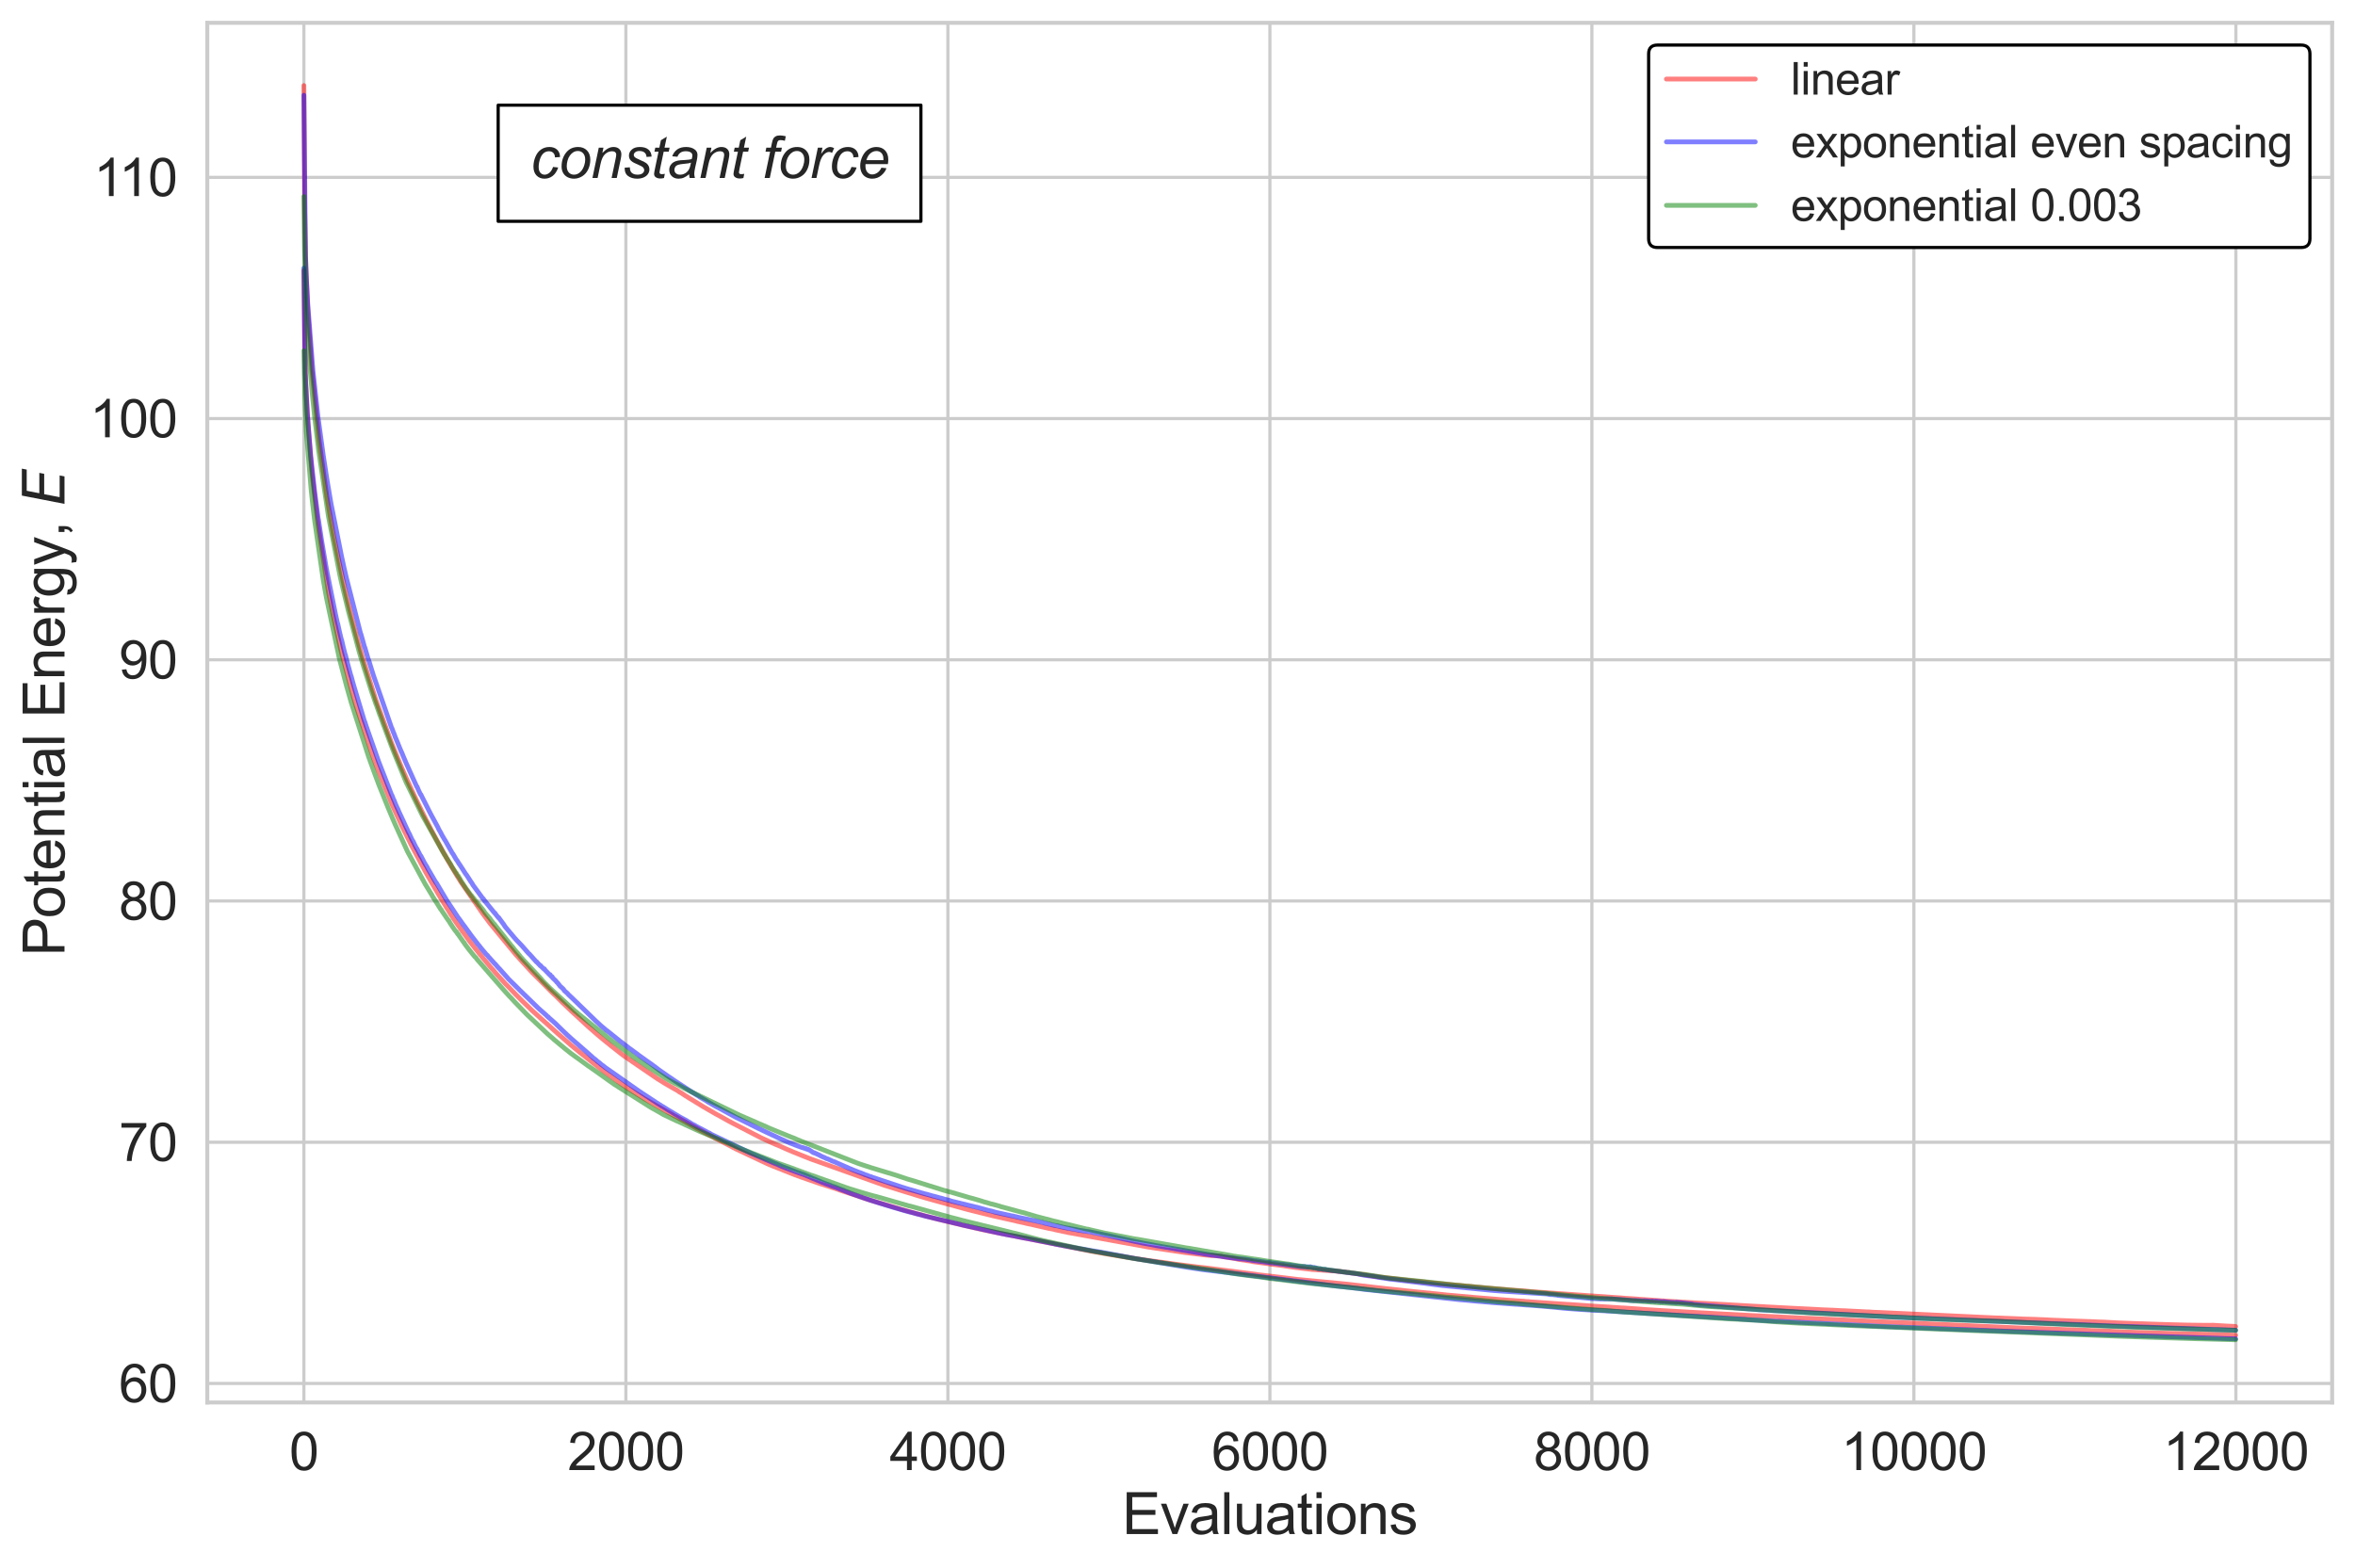 <?xml version="1.0" encoding="utf-8" standalone="no"?>
<!DOCTYPE svg PUBLIC "-//W3C//DTD SVG 1.1//EN"
  "http://www.w3.org/Graphics/SVG/1.1/DTD/svg11.dtd">
<svg xmlns:xlink="http://www.w3.org/1999/xlink" width="742.127pt" height="494.331pt" viewBox="0 0 742.127 494.331" xmlns="http://www.w3.org/2000/svg" version="1.1">
 <defs>
  <style type="text/css">*{stroke-linejoin: round; stroke-linecap: butt}</style>
 </defs>
 <g id="figure_1">
  <g id="patch_1">
   <path d="M 0 494.331 
L 742.127 494.331 
L 742.127 0 
L 0 0 
z
" style="fill: #ffffff"/>
  </g>
  <g id="axes_1">
   <g id="patch_2">
    <path d="M 65.327 442.08 
L 734.927 442.08 
L 734.927 7.2 
L 65.327 7.2 
z
" style="fill: #ffffff"/>
   </g>
   <g id="matplotlib.axis_1">
    <g id="xtick_1">
     <g id="line2d_1">
      <path d="M 95.763 442.08 
L 95.763 7.2 
" clip-path="url(#pddc7dc422a)" style="fill: none; stroke: #cccccc; stroke-linecap: round"/>
     </g>
     <g id="text_1">
      <!-- 0 -->
      <g style="fill: #262626" transform="translate(91.175 463.39)scale(0.165 -0.165)">
       <defs>
        <path id="ArialMT-30" d="M 266 2259 
Q 266 3072 433 3567 
Q 600 4063 929 4331 
Q 1259 4600 1759 4600 
Q 2128 4600 2406 4451 
Q 2684 4303 2865 4023 
Q 3047 3744 3150 3342 
Q 3253 2941 3253 2259 
Q 3253 1453 3087 958 
Q 2922 463 2592 192 
Q 2263 -78 1759 -78 
Q 1097 -78 719 397 
Q 266 969 266 2259 
z
M 844 2259 
Q 844 1131 1108 757 
Q 1372 384 1759 384 
Q 2147 384 2411 759 
Q 2675 1134 2675 2259 
Q 2675 3391 2411 3762 
Q 2147 4134 1753 4134 
Q 1366 4134 1134 3806 
Q 844 3388 844 2259 
z
" transform="scale(0.016)"/>
       </defs>
       <use xlink:href="#ArialMT-30"/>
      </g>
     </g>
    </g>
    <g id="xtick_2">
     <g id="line2d_2">
      <path d="M 197.234 442.08 
L 197.234 7.2 
" clip-path="url(#pddc7dc422a)" style="fill: none; stroke: #cccccc; stroke-linecap: round"/>
     </g>
     <g id="text_2">
      <!-- 2000 -->
      <g style="fill: #262626" transform="translate(178.883 463.39)scale(0.165 -0.165)">
       <defs>
        <path id="ArialMT-32" d="M 3222 541 
L 3222 0 
L 194 0 
Q 188 203 259 391 
Q 375 700 629 1000 
Q 884 1300 1366 1694 
Q 2113 2306 2375 2664 
Q 2638 3022 2638 3341 
Q 2638 3675 2398 3904 
Q 2159 4134 1775 4134 
Q 1369 4134 1125 3890 
Q 881 3647 878 3216 
L 300 3275 
Q 359 3922 746 4261 
Q 1134 4600 1788 4600 
Q 2447 4600 2831 4234 
Q 3216 3869 3216 3328 
Q 3216 3053 3103 2787 
Q 2991 2522 2730 2228 
Q 2469 1934 1863 1422 
Q 1356 997 1212 845 
Q 1069 694 975 541 
L 3222 541 
z
" transform="scale(0.016)"/>
       </defs>
       <use xlink:href="#ArialMT-32"/>
       <use xlink:href="#ArialMT-30" x="55.615"/>
       <use xlink:href="#ArialMT-30" x="111.23"/>
       <use xlink:href="#ArialMT-30" x="166.846"/>
      </g>
     </g>
    </g>
    <g id="xtick_3">
     <g id="line2d_3">
      <path d="M 298.706 442.08 
L 298.706 7.2 
" clip-path="url(#pddc7dc422a)" style="fill: none; stroke: #cccccc; stroke-linecap: round"/>
     </g>
     <g id="text_3">
      <!-- 4000 -->
      <g style="fill: #262626" transform="translate(280.355 463.39)scale(0.165 -0.165)">
       <defs>
        <path id="ArialMT-34" d="M 2069 0 
L 2069 1097 
L 81 1097 
L 81 1613 
L 2172 4581 
L 2631 4581 
L 2631 1613 
L 3250 1613 
L 3250 1097 
L 2631 1097 
L 2631 0 
L 2069 0 
z
M 2069 1613 
L 2069 3678 
L 634 1613 
L 2069 1613 
z
" transform="scale(0.016)"/>
       </defs>
       <use xlink:href="#ArialMT-34"/>
       <use xlink:href="#ArialMT-30" x="55.615"/>
       <use xlink:href="#ArialMT-30" x="111.23"/>
       <use xlink:href="#ArialMT-30" x="166.846"/>
      </g>
     </g>
    </g>
    <g id="xtick_4">
     <g id="line2d_4">
      <path d="M 400.177 442.08 
L 400.177 7.2 
" clip-path="url(#pddc7dc422a)" style="fill: none; stroke: #cccccc; stroke-linecap: round"/>
     </g>
     <g id="text_4">
      <!-- 6000 -->
      <g style="fill: #262626" transform="translate(381.826 463.39)scale(0.165 -0.165)">
       <defs>
        <path id="ArialMT-36" d="M 3184 3459 
L 2625 3416 
Q 2550 3747 2413 3897 
Q 2184 4138 1850 4138 
Q 1581 4138 1378 3988 
Q 1113 3794 959 3422 
Q 806 3050 800 2363 
Q 1003 2672 1297 2822 
Q 1591 2972 1913 2972 
Q 2475 2972 2870 2558 
Q 3266 2144 3266 1488 
Q 3266 1056 3080 686 
Q 2894 316 2569 119 
Q 2244 -78 1831 -78 
Q 1128 -78 684 439 
Q 241 956 241 2144 
Q 241 3472 731 4075 
Q 1159 4600 1884 4600 
Q 2425 4600 2770 4297 
Q 3116 3994 3184 3459 
z
M 888 1484 
Q 888 1194 1011 928 
Q 1134 663 1356 523 
Q 1578 384 1822 384 
Q 2178 384 2434 671 
Q 2691 959 2691 1453 
Q 2691 1928 2437 2201 
Q 2184 2475 1800 2475 
Q 1419 2475 1153 2201 
Q 888 1928 888 1484 
z
" transform="scale(0.016)"/>
       </defs>
       <use xlink:href="#ArialMT-36"/>
       <use xlink:href="#ArialMT-30" x="55.615"/>
       <use xlink:href="#ArialMT-30" x="111.23"/>
       <use xlink:href="#ArialMT-30" x="166.846"/>
      </g>
     </g>
    </g>
    <g id="xtick_5">
     <g id="line2d_5">
      <path d="M 501.649 442.08 
L 501.649 7.2 
" clip-path="url(#pddc7dc422a)" style="fill: none; stroke: #cccccc; stroke-linecap: round"/>
     </g>
     <g id="text_5">
      <!-- 8000 -->
      <g style="fill: #262626" transform="translate(483.298 463.39)scale(0.165 -0.165)">
       <defs>
        <path id="ArialMT-38" d="M 1131 2484 
Q 781 2613 612 2850 
Q 444 3088 444 3419 
Q 444 3919 803 4259 
Q 1163 4600 1759 4600 
Q 2359 4600 2725 4251 
Q 3091 3903 3091 3403 
Q 3091 3084 2923 2848 
Q 2756 2613 2416 2484 
Q 2838 2347 3058 2040 
Q 3278 1734 3278 1309 
Q 3278 722 2862 322 
Q 2447 -78 1769 -78 
Q 1091 -78 675 323 
Q 259 725 259 1325 
Q 259 1772 486 2073 
Q 713 2375 1131 2484 
z
M 1019 3438 
Q 1019 3113 1228 2906 
Q 1438 2700 1772 2700 
Q 2097 2700 2305 2904 
Q 2513 3109 2513 3406 
Q 2513 3716 2298 3927 
Q 2084 4138 1766 4138 
Q 1444 4138 1231 3931 
Q 1019 3725 1019 3438 
z
M 838 1322 
Q 838 1081 952 856 
Q 1066 631 1291 507 
Q 1516 384 1775 384 
Q 2178 384 2440 643 
Q 2703 903 2703 1303 
Q 2703 1709 2433 1975 
Q 2163 2241 1756 2241 
Q 1359 2241 1098 1978 
Q 838 1716 838 1322 
z
" transform="scale(0.016)"/>
       </defs>
       <use xlink:href="#ArialMT-38"/>
       <use xlink:href="#ArialMT-30" x="55.615"/>
       <use xlink:href="#ArialMT-30" x="111.23"/>
       <use xlink:href="#ArialMT-30" x="166.846"/>
      </g>
     </g>
    </g>
    <g id="xtick_6">
     <g id="line2d_6">
      <path d="M 603.12 442.08 
L 603.12 7.2 
" clip-path="url(#pddc7dc422a)" style="fill: none; stroke: #cccccc; stroke-linecap: round"/>
     </g>
     <g id="text_6">
      <!-- 10000 -->
      <g style="fill: #262626" transform="translate(580.181 463.39)scale(0.165 -0.165)">
       <defs>
        <path id="ArialMT-31" d="M 2384 0 
L 1822 0 
L 1822 3584 
Q 1619 3391 1289 3197 
Q 959 3003 697 2906 
L 697 3450 
Q 1169 3672 1522 3987 
Q 1875 4303 2022 4600 
L 2384 4600 
L 2384 0 
z
" transform="scale(0.016)"/>
       </defs>
       <use xlink:href="#ArialMT-31"/>
       <use xlink:href="#ArialMT-30" x="55.615"/>
       <use xlink:href="#ArialMT-30" x="111.23"/>
       <use xlink:href="#ArialMT-30" x="166.846"/>
       <use xlink:href="#ArialMT-30" x="222.461"/>
      </g>
     </g>
    </g>
    <g id="xtick_7">
     <g id="line2d_7">
      <path d="M 704.592 442.08 
L 704.592 7.2 
" clip-path="url(#pddc7dc422a)" style="fill: none; stroke: #cccccc; stroke-linecap: round"/>
     </g>
     <g id="text_7">
      <!-- 12000 -->
      <g style="fill: #262626" transform="translate(681.653 463.39)scale(0.165 -0.165)">
       <use xlink:href="#ArialMT-31"/>
       <use xlink:href="#ArialMT-32" x="55.615"/>
       <use xlink:href="#ArialMT-30" x="111.23"/>
       <use xlink:href="#ArialMT-30" x="166.846"/>
       <use xlink:href="#ArialMT-30" x="222.461"/>
      </g>
     </g>
    </g>
    <g id="text_8">
     <!-- Evaluations -->
     <g style="fill: #262626" transform="translate(353.599 483.554)scale(0.18 -0.18)">
      <defs>
       <path id="ArialMT-45" d="M 506 0 
L 506 4581 
L 3819 4581 
L 3819 4041 
L 1113 4041 
L 1113 2638 
L 3647 2638 
L 3647 2100 
L 1113 2100 
L 1113 541 
L 3925 541 
L 3925 0 
L 506 0 
z
" transform="scale(0.016)"/>
       <path id="ArialMT-76" d="M 1344 0 
L 81 3319 
L 675 3319 
L 1388 1331 
Q 1503 1009 1600 663 
Q 1675 925 1809 1294 
L 2547 3319 
L 3125 3319 
L 1869 0 
L 1344 0 
z
" transform="scale(0.016)"/>
       <path id="ArialMT-61" d="M 2588 409 
Q 2275 144 1986 34 
Q 1697 -75 1366 -75 
Q 819 -75 525 192 
Q 231 459 231 875 
Q 231 1119 342 1320 
Q 453 1522 633 1644 
Q 813 1766 1038 1828 
Q 1203 1872 1538 1913 
Q 2219 1994 2541 2106 
Q 2544 2222 2544 2253 
Q 2544 2597 2384 2738 
Q 2169 2928 1744 2928 
Q 1347 2928 1158 2789 
Q 969 2650 878 2297 
L 328 2372 
Q 403 2725 575 2942 
Q 747 3159 1072 3276 
Q 1397 3394 1825 3394 
Q 2250 3394 2515 3294 
Q 2781 3194 2906 3042 
Q 3031 2891 3081 2659 
Q 3109 2516 3109 2141 
L 3109 1391 
Q 3109 606 3145 398 
Q 3181 191 3288 0 
L 2700 0 
Q 2613 175 2588 409 
z
M 2541 1666 
Q 2234 1541 1622 1453 
Q 1275 1403 1131 1340 
Q 988 1278 909 1158 
Q 831 1038 831 891 
Q 831 666 1001 516 
Q 1172 366 1500 366 
Q 1825 366 2078 508 
Q 2331 650 2450 897 
Q 2541 1088 2541 1459 
L 2541 1666 
z
" transform="scale(0.016)"/>
       <path id="ArialMT-6c" d="M 409 0 
L 409 4581 
L 972 4581 
L 972 0 
L 409 0 
z
" transform="scale(0.016)"/>
       <path id="ArialMT-75" d="M 2597 0 
L 2597 488 
Q 2209 -75 1544 -75 
Q 1250 -75 995 37 
Q 741 150 617 320 
Q 494 491 444 738 
Q 409 903 409 1263 
L 409 3319 
L 972 3319 
L 972 1478 
Q 972 1038 1006 884 
Q 1059 663 1231 536 
Q 1403 409 1656 409 
Q 1909 409 2131 539 
Q 2353 669 2445 892 
Q 2538 1116 2538 1541 
L 2538 3319 
L 3100 3319 
L 3100 0 
L 2597 0 
z
" transform="scale(0.016)"/>
       <path id="ArialMT-74" d="M 1650 503 
L 1731 6 
Q 1494 -44 1306 -44 
Q 1000 -44 831 53 
Q 663 150 594 308 
Q 525 466 525 972 
L 525 2881 
L 113 2881 
L 113 3319 
L 525 3319 
L 525 4141 
L 1084 4478 
L 1084 3319 
L 1650 3319 
L 1650 2881 
L 1084 2881 
L 1084 941 
Q 1084 700 1114 631 
Q 1144 563 1211 522 
Q 1278 481 1403 481 
Q 1497 481 1650 503 
z
" transform="scale(0.016)"/>
       <path id="ArialMT-69" d="M 425 3934 
L 425 4581 
L 988 4581 
L 988 3934 
L 425 3934 
z
M 425 0 
L 425 3319 
L 988 3319 
L 988 0 
L 425 0 
z
" transform="scale(0.016)"/>
       <path id="ArialMT-6f" d="M 213 1659 
Q 213 2581 725 3025 
Q 1153 3394 1769 3394 
Q 2453 3394 2887 2945 
Q 3322 2497 3322 1706 
Q 3322 1066 3130 698 
Q 2938 331 2570 128 
Q 2203 -75 1769 -75 
Q 1072 -75 642 372 
Q 213 819 213 1659 
z
M 791 1659 
Q 791 1022 1069 705 
Q 1347 388 1769 388 
Q 2188 388 2466 706 
Q 2744 1025 2744 1678 
Q 2744 2294 2464 2611 
Q 2184 2928 1769 2928 
Q 1347 2928 1069 2612 
Q 791 2297 791 1659 
z
" transform="scale(0.016)"/>
       <path id="ArialMT-6e" d="M 422 0 
L 422 3319 
L 928 3319 
L 928 2847 
Q 1294 3394 1984 3394 
Q 2284 3394 2536 3286 
Q 2788 3178 2913 3003 
Q 3038 2828 3088 2588 
Q 3119 2431 3119 2041 
L 3119 0 
L 2556 0 
L 2556 2019 
Q 2556 2363 2490 2533 
Q 2425 2703 2258 2804 
Q 2091 2906 1866 2906 
Q 1506 2906 1245 2678 
Q 984 2450 984 1813 
L 984 0 
L 422 0 
z
" transform="scale(0.016)"/>
       <path id="ArialMT-73" d="M 197 991 
L 753 1078 
Q 800 744 1014 566 
Q 1228 388 1613 388 
Q 2000 388 2187 545 
Q 2375 703 2375 916 
Q 2375 1106 2209 1216 
Q 2094 1291 1634 1406 
Q 1016 1563 777 1677 
Q 538 1791 414 1992 
Q 291 2194 291 2438 
Q 291 2659 392 2848 
Q 494 3038 669 3163 
Q 800 3259 1026 3326 
Q 1253 3394 1513 3394 
Q 1903 3394 2198 3281 
Q 2494 3169 2634 2976 
Q 2775 2784 2828 2463 
L 2278 2388 
Q 2241 2644 2061 2787 
Q 1881 2931 1553 2931 
Q 1166 2931 1000 2803 
Q 834 2675 834 2503 
Q 834 2394 903 2306 
Q 972 2216 1119 2156 
Q 1203 2125 1616 2013 
Q 2213 1853 2448 1751 
Q 2684 1650 2818 1456 
Q 2953 1263 2953 975 
Q 2953 694 2789 445 
Q 2625 197 2315 61 
Q 2006 -75 1616 -75 
Q 969 -75 630 194 
Q 291 463 197 991 
z
" transform="scale(0.016)"/>
      </defs>
      <use xlink:href="#ArialMT-45"/>
      <use xlink:href="#ArialMT-76" x="66.699"/>
      <use xlink:href="#ArialMT-61" x="116.699"/>
      <use xlink:href="#ArialMT-6c" x="172.314"/>
      <use xlink:href="#ArialMT-75" x="194.531"/>
      <use xlink:href="#ArialMT-61" x="250.146"/>
      <use xlink:href="#ArialMT-74" x="305.762"/>
      <use xlink:href="#ArialMT-69" x="333.545"/>
      <use xlink:href="#ArialMT-6f" x="355.762"/>
      <use xlink:href="#ArialMT-6e" x="411.377"/>
      <use xlink:href="#ArialMT-73" x="466.992"/>
     </g>
    </g>
   </g>
   <g id="matplotlib.axis_2">
    <g id="ytick_1">
     <g id="line2d_8">
      <path d="M 65.327 436.081 
L 734.927 436.081 
" clip-path="url(#pddc7dc422a)" style="fill: none; stroke: #cccccc; stroke-linecap: round"/>
     </g>
     <g id="text_9">
      <!-- 60 -->
      <g style="fill: #262626" transform="translate(37.476 441.986)scale(0.165 -0.165)">
       <use xlink:href="#ArialMT-36"/>
       <use xlink:href="#ArialMT-30" x="55.615"/>
      </g>
     </g>
    </g>
    <g id="ytick_2">
     <g id="line2d_9">
      <path d="M 65.327 360.046 
L 734.927 360.046 
" clip-path="url(#pddc7dc422a)" style="fill: none; stroke: #cccccc; stroke-linecap: round"/>
     </g>
     <g id="text_10">
      <!-- 70 -->
      <g style="fill: #262626" transform="translate(37.476 365.951)scale(0.165 -0.165)">
       <defs>
        <path id="ArialMT-37" d="M 303 3981 
L 303 4522 
L 3269 4522 
L 3269 4084 
Q 2831 3619 2401 2847 
Q 1972 2075 1738 1259 
Q 1569 684 1522 0 
L 944 0 
Q 953 541 1156 1306 
Q 1359 2072 1739 2783 
Q 2119 3494 2547 3981 
L 303 3981 
z
" transform="scale(0.016)"/>
       </defs>
       <use xlink:href="#ArialMT-37"/>
       <use xlink:href="#ArialMT-30" x="55.615"/>
      </g>
     </g>
    </g>
    <g id="ytick_3">
     <g id="line2d_10">
      <path d="M 65.327 284.011 
L 734.927 284.011 
" clip-path="url(#pddc7dc422a)" style="fill: none; stroke: #cccccc; stroke-linecap: round"/>
     </g>
     <g id="text_11">
      <!-- 80 -->
      <g style="fill: #262626" transform="translate(37.476 289.917)scale(0.165 -0.165)">
       <use xlink:href="#ArialMT-38"/>
       <use xlink:href="#ArialMT-30" x="55.615"/>
      </g>
     </g>
    </g>
    <g id="ytick_4">
     <g id="line2d_11">
      <path d="M 65.327 207.977 
L 734.927 207.977 
" clip-path="url(#pddc7dc422a)" style="fill: none; stroke: #cccccc; stroke-linecap: round"/>
     </g>
     <g id="text_12">
      <!-- 90 -->
      <g style="fill: #262626" transform="translate(37.476 213.882)scale(0.165 -0.165)">
       <defs>
        <path id="ArialMT-39" d="M 350 1059 
L 891 1109 
Q 959 728 1153 556 
Q 1347 384 1650 384 
Q 1909 384 2104 503 
Q 2300 622 2425 820 
Q 2550 1019 2634 1356 
Q 2719 1694 2719 2044 
Q 2719 2081 2716 2156 
Q 2547 1888 2255 1720 
Q 1963 1553 1622 1553 
Q 1053 1553 659 1965 
Q 266 2378 266 3053 
Q 266 3750 677 4175 
Q 1088 4600 1706 4600 
Q 2153 4600 2523 4359 
Q 2894 4119 3086 3673 
Q 3278 3228 3278 2384 
Q 3278 1506 3087 986 
Q 2897 466 2520 194 
Q 2144 -78 1638 -78 
Q 1100 -78 759 220 
Q 419 519 350 1059 
z
M 2653 3081 
Q 2653 3566 2395 3850 
Q 2138 4134 1775 4134 
Q 1400 4134 1122 3828 
Q 844 3522 844 3034 
Q 844 2597 1108 2323 
Q 1372 2050 1759 2050 
Q 2150 2050 2401 2323 
Q 2653 2597 2653 3081 
z
" transform="scale(0.016)"/>
       </defs>
       <use xlink:href="#ArialMT-39"/>
       <use xlink:href="#ArialMT-30" x="55.615"/>
      </g>
     </g>
    </g>
    <g id="ytick_5">
     <g id="line2d_12">
      <path d="M 65.327 131.942 
L 734.927 131.942 
" clip-path="url(#pddc7dc422a)" style="fill: none; stroke: #cccccc; stroke-linecap: round"/>
     </g>
     <g id="text_13">
      <!-- 100 -->
      <g style="fill: #262626" transform="translate(28.3 137.847)scale(0.165 -0.165)">
       <use xlink:href="#ArialMT-31"/>
       <use xlink:href="#ArialMT-30" x="55.615"/>
       <use xlink:href="#ArialMT-30" x="111.23"/>
      </g>
     </g>
    </g>
    <g id="ytick_6">
     <g id="line2d_13">
      <path d="M 65.327 55.907 
L 734.927 55.907 
" clip-path="url(#pddc7dc422a)" style="fill: none; stroke: #cccccc; stroke-linecap: round"/>
     </g>
     <g id="text_14">
      <!-- 110 -->
      <g style="fill: #262626" transform="translate(29.517 61.813)scale(0.165 -0.165)">
       <use xlink:href="#ArialMT-31"/>
       <use xlink:href="#ArialMT-31" x="48.24"/>
       <use xlink:href="#ArialMT-30" x="103.855"/>
      </g>
     </g>
    </g>
    <g id="text_15">
     <!-- Potential Energy, $E$ -->
     <g style="fill: #262626" transform="translate(20.34 301.41)rotate(-90)scale(0.18 -0.18)">
      <defs>
       <path id="ArialMT-50" d="M 494 0 
L 494 4581 
L 2222 4581 
Q 2678 4581 2919 4538 
Q 3256 4481 3484 4323 
Q 3713 4166 3852 3881 
Q 3991 3597 3991 3256 
Q 3991 2672 3619 2267 
Q 3247 1863 2275 1863 
L 1100 1863 
L 1100 0 
L 494 0 
z
M 1100 2403 
L 2284 2403 
Q 2872 2403 3119 2622 
Q 3366 2841 3366 3238 
Q 3366 3525 3220 3729 
Q 3075 3934 2838 4000 
Q 2684 4041 2272 4041 
L 1100 4041 
L 1100 2403 
z
" transform="scale(0.016)"/>
       <path id="ArialMT-65" d="M 2694 1069 
L 3275 997 
Q 3138 488 2766 206 
Q 2394 -75 1816 -75 
Q 1088 -75 661 373 
Q 234 822 234 1631 
Q 234 2469 665 2931 
Q 1097 3394 1784 3394 
Q 2450 3394 2872 2941 
Q 3294 2488 3294 1666 
Q 3294 1616 3291 1516 
L 816 1516 
Q 847 969 1125 678 
Q 1403 388 1819 388 
Q 2128 388 2347 550 
Q 2566 713 2694 1069 
z
M 847 1978 
L 2700 1978 
Q 2663 2397 2488 2606 
Q 2219 2931 1791 2931 
Q 1403 2931 1139 2672 
Q 875 2413 847 1978 
z
" transform="scale(0.016)"/>
       <path id="ArialMT-20" transform="scale(0.016)"/>
       <path id="ArialMT-72" d="M 416 0 
L 416 3319 
L 922 3319 
L 922 2816 
Q 1116 3169 1280 3281 
Q 1444 3394 1641 3394 
Q 1925 3394 2219 3213 
L 2025 2691 
Q 1819 2813 1613 2813 
Q 1428 2813 1281 2702 
Q 1134 2591 1072 2394 
Q 978 2094 978 1738 
L 978 0 
L 416 0 
z
" transform="scale(0.016)"/>
       <path id="ArialMT-67" d="M 319 -275 
L 866 -356 
Q 900 -609 1056 -725 
Q 1266 -881 1628 -881 
Q 2019 -881 2231 -725 
Q 2444 -569 2519 -288 
Q 2563 -116 2559 434 
Q 2191 0 1641 0 
Q 956 0 581 494 
Q 206 988 206 1678 
Q 206 2153 378 2554 
Q 550 2956 876 3175 
Q 1203 3394 1644 3394 
Q 2231 3394 2613 2919 
L 2613 3319 
L 3131 3319 
L 3131 450 
Q 3131 -325 2973 -648 
Q 2816 -972 2473 -1159 
Q 2131 -1347 1631 -1347 
Q 1038 -1347 672 -1080 
Q 306 -813 319 -275 
z
M 784 1719 
Q 784 1066 1043 766 
Q 1303 466 1694 466 
Q 2081 466 2343 764 
Q 2606 1063 2606 1700 
Q 2606 2309 2336 2618 
Q 2066 2928 1684 2928 
Q 1309 2928 1046 2623 
Q 784 2319 784 1719 
z
" transform="scale(0.016)"/>
       <path id="ArialMT-79" d="M 397 -1278 
L 334 -750 
Q 519 -800 656 -800 
Q 844 -800 956 -737 
Q 1069 -675 1141 -563 
Q 1194 -478 1313 -144 
Q 1328 -97 1363 -6 
L 103 3319 
L 709 3319 
L 1400 1397 
Q 1534 1031 1641 628 
Q 1738 1016 1872 1384 
L 2581 3319 
L 3144 3319 
L 1881 -56 
Q 1678 -603 1566 -809 
Q 1416 -1088 1222 -1217 
Q 1028 -1347 759 -1347 
Q 597 -1347 397 -1278 
z
" transform="scale(0.016)"/>
       <path id="ArialMT-2c" d="M 569 0 
L 569 641 
L 1209 641 
L 1209 0 
Q 1209 -353 1084 -570 
Q 959 -788 688 -906 
L 531 -666 
Q 709 -588 793 -436 
Q 878 -284 888 0 
L 569 0 
z
" transform="scale(0.016)"/>
       <path id="DejaVuSans-Oblique-45" d="M 1081 4666 
L 4031 4666 
L 3928 4134 
L 1606 4134 
L 1338 2753 
L 3566 2753 
L 3463 2222 
L 1234 2222 
L 909 531 
L 3284 531 
L 3181 0 
L 172 0 
L 1081 4666 
z
" transform="scale(0.016)"/>
      </defs>
      <use xlink:href="#ArialMT-50" transform="translate(0 0.094)"/>
      <use xlink:href="#ArialMT-6f" transform="translate(66.699 0.094)"/>
      <use xlink:href="#ArialMT-74" transform="translate(122.314 0.094)"/>
      <use xlink:href="#ArialMT-65" transform="translate(150.098 0.094)"/>
      <use xlink:href="#ArialMT-6e" transform="translate(205.713 0.094)"/>
      <use xlink:href="#ArialMT-74" transform="translate(261.328 0.094)"/>
      <use xlink:href="#ArialMT-69" transform="translate(289.111 0.094)"/>
      <use xlink:href="#ArialMT-61" transform="translate(311.328 0.094)"/>
      <use xlink:href="#ArialMT-6c" transform="translate(366.943 0.094)"/>
      <use xlink:href="#ArialMT-20" transform="translate(389.16 0.094)"/>
      <use xlink:href="#ArialMT-45" transform="translate(416.943 0.094)"/>
      <use xlink:href="#ArialMT-6e" transform="translate(483.643 0.094)"/>
      <use xlink:href="#ArialMT-65" transform="translate(539.258 0.094)"/>
      <use xlink:href="#ArialMT-72" transform="translate(594.873 0.094)"/>
      <use xlink:href="#ArialMT-67" transform="translate(628.174 0.094)"/>
      <use xlink:href="#ArialMT-79" transform="translate(683.789 0.094)"/>
      <use xlink:href="#ArialMT-2c" transform="translate(733.789 0.094)"/>
      <use xlink:href="#ArialMT-20" transform="translate(761.572 0.094)"/>
      <use xlink:href="#DejaVuSans-Oblique-45" transform="translate(789.355 0.094)"/>
     </g>
    </g>
   </g>
   <g id="PolyCollection_1"/>
   <g id="PolyCollection_2"/>
   <g id="PolyCollection_3"/>
   <g id="PolyCollection_4"/>
   <g id="PolyCollection_5"/>
   <g id="PolyCollection_6"/>
   <g id="line2d_14">
    <path d="M 95.763 26.967 
L 96.017 67.128 
L 96.372 83.956 
L 97.031 98.315 
L 98.249 116.117 
L 100.532 138.657 
L 102.967 156.343 
L 105.098 168.739 
L 108.751 186.176 
L 109.512 189.41 
L 109.918 191.042 
L 111.897 198.845 
L 112.404 200.693 
L 113.115 203.312 
L 113.622 205.069 
L 114.383 207.769 
L 114.89 209.392 
L 118.442 220.655 
L 123.363 234.166 
L 124.327 236.561 
L 126.204 241.098 
L 126.56 241.941 
L 128.082 245.435 
L 128.488 246.281 
L 128.944 247.308 
L 130.72 251.154 
L 131.379 252.562 
L 133.51 256.915 
L 133.764 257.405 
L 134.271 258.463 
L 134.627 259.131 
L 135.946 261.715 
L 136.149 262.073 
L 137.265 264.154 
L 139.599 268.467 
L 139.802 268.8 
L 141.273 271.445 
L 144.216 276.373 
L 145.23 277.979 
L 152.08 287.892 
L 154.414 291.022 
L 162.734 301.117 
L 162.937 301.315 
L 164.256 302.781 
L 164.764 303.342 
L 166.945 305.719 
L 167.503 306.32 
L 168.264 307.096 
L 168.518 307.337 
L 169.025 307.855 
L 170.903 309.722 
L 174.099 312.942 
L 175.215 313.977 
L 176.788 315.55 
L 177.143 315.913 
L 179.223 317.893 
L 179.984 318.637 
L 182.267 320.711 
L 183.079 321.477 
L 184.753 323.032 
L 185.819 323.984 
L 186.377 324.466 
L 187.798 325.712 
L 188.559 326.36 
L 189.726 327.344 
L 190.639 328.086 
L 191.298 328.636 
L 191.856 329.054 
L 192.516 329.619 
L 192.973 329.963 
L 195.154 331.687 
L 195.459 331.937 
L 196.118 332.439 
L 196.879 333 
L 207.331 340.143 
L 207.838 340.436 
L 208.549 340.889 
L 208.904 341.102 
L 209.513 341.491 
L 212.404 343.159 
L 212.76 343.352 
L 213.571 343.812 
L 214.079 344.194 
L 214.789 344.583 
L 215.347 344.965 
L 216.007 345.414 
L 216.413 345.629 
L 217.021 346.035 
L 221.74 348.921 
L 222.704 349.471 
L 225.342 350.999 
L 226.052 351.396 
L 226.763 351.763 
L 229.604 353.361 
L 230.365 353.752 
L 230.771 353.984 
L 239.548 358.507 
L 240.055 358.756 
L 242.846 360.027 
L 244.266 360.668 
L 244.825 360.887 
L 245.839 361.305 
L 247.26 361.955 
L 247.97 362.265 
L 248.63 362.55 
L 249.289 362.819 
L 249.847 363.068 
L 253.906 364.702 
L 254.972 365.112 
L 255.834 365.454 
L 278.665 373.605 
L 285.971 375.884 
L 287.392 376.298 
L 288.356 376.614 
L 289.421 376.938 
L 290.588 377.285 
L 291.704 377.615 
L 292.161 377.744 
L 294.647 378.45 
L 295.053 378.552 
L 296.321 378.906 
L 298.3 379.445 
L 301.344 380.264 
L 302.156 380.491 
L 304.185 381.048 
L 304.896 381.238 
L 306.266 381.594 
L 307.23 381.833 
L 313.216 383.311 
L 315.043 383.715 
L 320.066 384.839 
L 320.573 384.988 
L 321.689 385.222 
L 322.298 385.348 
L 322.856 385.476 
L 323.414 385.628 
L 325.088 385.969 
L 326.509 386.303 
L 330.416 387.185 
L 332.039 387.493 
L 332.75 387.687 
L 336.707 388.526 
L 361.872 393.091 
L 362.379 393.144 
L 363.039 393.265 
L 371.968 394.591 
L 372.476 394.669 
L 373.084 394.758 
L 373.541 394.823 
L 380.035 395.619 
L 380.238 395.613 
L 381.862 395.788 
L 382.014 395.754 
L 384.906 395.977 
L 385.058 396.074 
L 389.32 396.739 
L 389.777 396.818 
L 389.929 396.904 
L 392.668 397.303 
L 392.973 397.38 
L 394.038 397.504 
L 394.343 397.57 
L 394.952 397.713 
L 400.127 398.396 
L 400.634 398.494 
L 402.663 398.742 
L 403.12 398.796 
L 404.388 398.95 
L 404.591 398.998 
L 407.534 399.431 
L 408.143 399.517 
L 408.904 399.613 
L 413.47 400.153 
L 414.333 400.206 
L 420.319 400.626 
L 420.472 400.591 
L 422.146 400.809 
L 422.298 400.767 
L 422.907 400.888 
L 423.922 400.963 
L 424.531 401.09 
L 425.139 401.126 
L 425.545 401.224 
L 429.959 401.8 
L 430.67 401.919 
L 430.872 401.965 
L 431.583 402.089 
L 433.003 402.291 
L 433.866 402.406 
L 435.337 402.603 
L 444.571 403.673 
L 444.876 403.701 
L 446.144 403.832 
L 447.412 403.95 
L 448.072 404.02 
L 448.427 404.048 
L 450.101 404.249 
L 451.116 404.36 
L 451.573 404.402 
L 452.283 404.476 
L 452.79 404.527 
L 453.501 404.602 
L 454.109 404.662 
L 470.852 406.205 
L 476.585 406.664 
L 477.499 406.727 
L 479.071 406.828 
L 480.035 406.907 
L 481.507 407.02 
L 482.166 407.108 
L 524.987 410.135 
L 525.698 410.176 
L 527.423 410.277 
L 528.133 410.318 
L 529.858 410.42 
L 530.517 410.465 
L 532.547 410.576 
L 534.018 410.668 
L 535.54 410.769 
L 537.265 410.845 
L 552.486 411.719 
L 554.211 411.799 
L 555.835 411.886 
L 556.393 411.929 
L 557.763 411.999 
L 562.126 412.233 
L 563.242 412.29 
L 565.018 412.384 
L 570.142 412.633 
L 574.505 412.868 
L 576.027 412.925 
L 576.636 412.956 
L 577.347 412.972 
L 580.34 413.142 
L 581.152 413.157 
L 587.697 413.492 
L 588.204 413.524 
L 588.813 413.521 
L 589.523 413.58 
L 590.183 413.632 
L 592.111 413.698 
L 623.618 415.181 
L 625.444 415.268 
L 627.22 415.348 
L 628.387 415.406 
L 629.452 415.439 
L 637.418 415.766 
L 637.976 415.785 
L 639.751 415.825 
L 640.665 415.857 
L 641.172 415.868 
L 643.1 415.955 
L 643.607 415.964 
L 646.652 416.121 
L 647.666 416.16 
L 649.341 416.226 
L 653.755 416.407 
L 654.465 416.427 
L 654.921 416.447 
L 655.987 416.485 
L 658.524 416.57 
L 661.619 416.708 
L 662.988 416.744 
L 667.352 416.981 
L 674.455 417.253 
L 675.266 417.261 
L 676.383 417.308 
L 678.158 417.365 
L 681.05 417.461 
L 683.384 417.529 
L 686.124 417.599 
L 689.219 417.682 
L 690.995 417.704 
L 694.445 417.744 
L 696.931 417.753 
L 697.134 417.713 
L 701.548 417.976 
L 703.577 418.067 
L 704.49 418.132 
L 704.49 418.132 
" clip-path="url(#pddc7dc422a)" style="fill: none; stroke: #ff0000; stroke-opacity: 0.5; stroke-width: 1.5; stroke-linecap: round"/>
   </g>
   <g id="line2d_15">
    <path d="M 95.763 85.275 
L 96.017 108.495 
L 96.372 121.46 
L 97.031 133.321 
L 98.249 148.414 
L 100.177 165.195 
L 103.475 186.377 
L 105.098 194.528 
L 107.331 204.529 
L 107.838 206.565 
L 111.136 218.757 
L 111.897 221.443 
L 112.404 223.093 
L 117.681 238.911 
L 117.935 239.568 
L 118.493 241.095 
L 123.617 253.765 
L 124.733 256.175 
L 126.357 259.699 
L 126.763 260.589 
L 128.488 264.079 
L 128.893 264.883 
L 129.401 265.93 
L 129.807 266.723 
L 134.221 275.025 
L 137.163 280.163 
L 137.366 280.476 
L 138.229 281.978 
L 139.954 284.808 
L 140.816 286.236 
L 141.019 286.526 
L 141.983 288.1 
L 143.049 289.74 
L 144.165 291.384 
L 148.122 296.858 
L 148.325 297.106 
L 149.797 299.016 
L 151.826 301.512 
L 152.232 302.02 
L 154.261 304.445 
L 154.667 304.951 
L 155.479 305.834 
L 155.885 306.328 
L 156.443 306.977 
L 157.305 307.933 
L 158.269 308.984 
L 159.233 310.073 
L 159.893 310.727 
L 160.553 311.408 
L 162.176 313.102 
L 162.531 313.479 
L 163.394 314.334 
L 163.749 314.703 
L 164.611 315.55 
L 164.967 315.905 
L 165.931 316.831 
L 167.503 318.362 
L 168.264 319.066 
L 168.518 319.279 
L 169.025 319.747 
L 170.953 321.481 
L 171.613 322.06 
L 175.875 325.9 
L 176.382 326.329 
L 178.513 328.198 
L 179.223 328.809 
L 179.984 329.485 
L 181.963 331.085 
L 182.673 331.686 
L 190.081 337.568 
L 190.537 337.898 
L 195.662 341.565 
L 196.524 342.153 
L 197.59 342.871 
L 198.198 343.246 
L 199.467 344.069 
L 200.735 344.864 
L 203.171 346.393 
L 210.375 350.536 
L 211.187 350.98 
L 211.491 351.126 
L 212.658 351.819 
L 212.81 351.861 
L 213.571 352.272 
L 214.129 352.613 
L 215.093 353.145 
L 215.398 353.313 
L 219.71 355.749 
L 220.218 356.002 
L 220.827 356.355 
L 222.399 357.191 
L 223.059 357.54 
L 223.465 357.762 
L 225.748 358.947 
L 226.357 359.261 
L 228.082 360.167 
L 229.198 360.73 
L 230.466 361.392 
L 230.872 361.63 
L 232.141 362.275 
L 241.983 366.896 
L 242.694 367.199 
L 243.1 367.362 
L 243.556 367.561 
L 250.406 370.278 
L 250.913 370.455 
L 252.435 371.02 
L 254.414 371.708 
L 257.001 372.612 
L 258.726 373.203 
L 259.132 373.31 
L 262.227 374.315 
L 263.039 374.567 
L 264.307 374.994 
L 264.713 375.163 
L 265.626 375.459 
L 271.461 377.387 
L 272.222 377.664 
L 273.642 378.128 
L 275.469 378.675 
L 283.688 381.113 
L 284.196 381.258 
L 285.464 381.609 
L 288.305 382.403 
L 290.081 382.864 
L 291.4 383.219 
L 292.313 383.47 
L 293.632 383.81 
L 295.408 384.277 
L 300.177 385.412 
L 300.837 385.581 
L 301.547 385.737 
L 302.866 386.053 
L 306.063 386.802 
L 306.621 386.929 
L 307.585 387.153 
L 308.853 387.44 
L 310.375 387.771 
L 312.912 388.299 
L 313.571 388.435 
L 314.434 388.614 
L 343.962 394.401 
L 344.47 394.483 
L 345.028 394.586 
L 347.26 394.984 
L 348.173 395.151 
L 349.848 395.44 
L 351.37 395.681 
L 352.334 395.858 
L 354.211 396.133 
L 354.718 396.239 
L 358.574 396.834 
L 359.183 396.916 
L 359.64 396.996 
L 362.937 397.464 
L 363.698 397.564 
L 364.409 397.654 
L 365.88 397.859 
L 366.489 397.928 
L 367.098 398.027 
L 367.707 398.091 
L 368.315 398.195 
L 368.924 398.272 
L 369.634 398.383 
L 370.396 398.485 
L 371.157 398.578 
L 372.171 398.717 
L 377.6 399.411 
L 377.904 399.444 
L 379.629 399.625 
L 392.06 401.206 
L 392.668 401.283 
L 393.176 401.351 
L 394.241 401.486 
L 395.865 401.703 
L 396.169 401.769 
L 400.482 402.277 
L 401.192 402.343 
L 401.598 402.404 
L 407.94 403.176 
L 408.955 403.299 
L 424.175 404.755 
L 425.139 404.858 
L 426.103 404.969 
L 426.712 405.045 
L 428.843 405.28 
L 429.452 405.364 
L 430.061 405.405 
L 430.72 405.501 
L 432.902 405.759 
L 435.997 406.102 
L 436.555 406.168 
L 440.918 406.628 
L 441.273 406.667 
L 442.897 406.855 
L 449.949 407.572 
L 450.558 407.605 
L 451.116 407.69 
L 451.725 407.756 
L 452.131 407.788 
L 456.393 408.245 
L 458.067 408.384 
L 459.487 408.513 
L 464.612 408.973 
L 467.554 409.21 
L 468.011 409.24 
L 471.816 409.556 
L 472.324 409.609 
L 475.013 409.812 
L 476.687 409.932 
L 477.194 409.973 
L 478.919 410.09 
L 480.34 410.174 
L 480.949 410.257 
L 481.557 410.264 
L 482.217 410.349 
L 484.399 410.498 
L 486.733 410.667 
L 492.466 411.059 
L 493.277 411.109 
L 493.683 411.144 
L 494.647 411.192 
L 499.112 411.499 
L 500.685 411.619 
L 506.519 411.975 
L 507.128 412.013 
L 507.686 412.06 
L 509.665 412.178 
L 510.933 412.276 
L 511.593 412.292 
L 513.825 412.439 
L 515.906 412.582 
L 519.102 412.828 
L 520.218 412.893 
L 524.125 413.139 
L 525.089 413.188 
L 534.931 413.753 
L 536.606 413.838 
L 538.534 413.942 
L 544.064 414.256 
L 545.129 414.301 
L 547.108 414.406 
L 549.087 414.509 
L 550.203 414.574 
L 551.573 414.648 
L 554.566 414.792 
L 555.429 414.839 
L 559.741 415.07 
L 561.517 415.16 
L 567.199 415.448 
L 568.468 415.513 
L 569.229 415.531 
L 581.355 416.076 
L 582.471 416.131 
L 583.536 416.184 
L 590.03 416.498 
L 590.741 416.533 
L 591.705 416.575 
L 593.988 416.678 
L 595.206 416.726 
L 597.032 416.814 
L 598.554 416.892 
L 602.055 417.024 
L 603.425 417.092 
L 604.236 417.125 
L 605.86 417.195 
L 606.672 417.236 
L 608.701 417.336 
L 610.477 417.421 
L 611.999 417.471 
L 619.762 417.827 
L 620.269 417.849 
L 635.743 418.567 
L 636.91 418.609 
L 644.876 418.866 
L 645.992 418.914 
L 651.319 419.124 
L 652.334 419.151 
L 656.19 419.29 
L 657.306 419.321 
L 658.98 419.399 
L 664.815 419.606 
L 665.525 419.653 
L 667.047 419.731 
L 668.925 419.812 
L 670.091 419.86 
L 672.121 419.934 
L 673.288 419.977 
L 684.703 420.329 
L 686.225 420.356 
L 687.494 420.395 
L 697.083 420.628 
L 698.605 420.679 
L 703.323 420.841 
L 704.49 420.89 
L 704.49 420.89 
" clip-path="url(#pddc7dc422a)" style="fill: none; stroke: #ff0000; stroke-opacity: 0.5; stroke-width: 1.5; stroke-linecap: round"/>
   </g>
   <g id="line2d_16">
    <path d="M 95.763 30.024 
L 96.27 80.684 
L 96.575 88.178 
L 96.981 95.891 
L 98.604 116.754 
L 100.278 132.127 
L 100.38 132.695 
L 101.851 143.452 
L 103.018 151.085 
L 104.287 158.595 
L 107.635 175.374 
L 108.447 179.097 
L 109.157 182.165 
L 113.673 199.862 
L 113.723 199.843 
L 114.383 202.176 
L 114.89 204.033 
L 114.941 204.031 
L 115.448 205.758 
L 116.108 208.006 
L 116.159 208 
L 116.666 209.646 
L 117.681 212.901 
L 123.414 229.455 
L 123.515 229.573 
L 124.023 230.982 
L 124.124 231.137 
L 124.53 232.269 
L 125.291 234.085 
L 125.596 234.87 
L 126.458 236.954 
L 126.56 237.097 
L 126.915 237.998 
L 127.929 240.399 
L 128.082 240.745 
L 131.329 247.959 
L 131.379 247.904 
L 131.43 247.984 
L 131.887 249.095 
L 132.546 250.47 
L 132.597 250.409 
L 132.648 250.487 
L 132.952 251.117 
L 135.591 256.328 
L 135.793 256.723 
L 138.026 260.841 
L 138.229 261.343 
L 138.736 262.197 
L 139.446 263.554 
L 139.802 264.125 
L 140.106 264.692 
L 140.208 264.799 
L 142.491 268.841 
L 142.795 269.249 
L 143.708 270.833 
L 144.013 271.229 
L 144.723 272.372 
L 144.875 272.559 
L 145.687 273.808 
L 146.549 275.174 
L 146.803 275.548 
L 146.955 275.714 
L 147.919 277.193 
L 148.376 277.917 
L 148.731 278.403 
L 149.036 278.967 
L 152.232 283.327 
L 152.283 283.278 
L 152.333 283.371 
L 152.638 283.814 
L 152.841 284.164 
L 152.891 284.101 
L 152.942 284.191 
L 155.885 287.837 
L 155.936 287.764 
L 155.986 287.84 
L 156.189 288.152 
L 157.102 289.302 
L 157.153 289.224 
L 157.204 289.296 
L 157.407 289.597 
L 158.726 291.381 
L 158.929 291.711 
L 159.233 292.169 
L 162.328 295.851 
L 162.886 296.463 
L 163.749 297.354 
L 164.611 298.271 
L 166.641 300.604 
L 166.742 300.635 
L 169.076 303.239 
L 169.127 303.163 
L 169.178 303.266 
L 170.294 304.446 
L 170.345 304.348 
L 170.395 304.484 
L 171.511 305.544 
L 171.562 305.401 
L 171.765 305.766 
L 172.425 306.442 
L 173.338 307.39 
L 173.389 307.247 
L 173.541 307.555 
L 173.947 308.009 
L 173.997 307.881 
L 174.2 308.284 
L 175.114 309.143 
L 175.469 309.595 
L 175.773 309.884 
L 176.078 310.285 
L 176.484 310.825 
L 177.194 311.453 
L 177.6 311.868 
L 177.853 312.282 
L 178.817 313.125 
L 179.122 313.5 
L 179.325 313.678 
L 180.035 314.35 
L 180.137 314.438 
L 187.645 321.729 
L 187.899 321.955 
L 188.508 322.53 
L 189.421 323.376 
L 190.385 324.171 
L 190.943 324.661 
L 191.451 325.023 
L 195.408 328.214 
L 195.763 328.46 
L 196.626 329.137 
L 197.691 329.946 
L 198.401 330.503 
L 198.807 330.767 
L 199.822 331.529 
L 200.532 332.04 
L 201.141 332.512 
L 202.257 333.321 
L 202.866 333.742 
L 203.526 334.231 
L 204.845 335.145 
L 207.026 336.758 
L 207.635 337.232 
L 210.476 339.215 
L 210.679 339.355 
L 211.694 340.023 
L 211.897 340.178 
L 212.861 340.83 
L 216.616 343.298 
L 216.869 343.467 
L 217.579 343.92 
L 219.406 345.081 
L 220.218 345.558 
L 220.471 345.777 
L 222.653 347.025 
L 222.907 347.237 
L 225.241 348.572 
L 225.697 348.826 
L 225.951 348.944 
L 232.09 352.285 
L 232.344 352.391 
L 239.091 355.742 
L 239.294 355.827 
L 241.527 356.899 
L 241.679 356.969 
L 244.622 358.346 
L 245.028 358.544 
L 247.361 359.601 
L 248.731 360.203 
L 249.137 360.37 
L 249.289 360.404 
L 250.862 361.037 
L 252.79 361.736 
L 252.892 361.679 
L 253.399 361.943 
L 253.5 361.883 
L 254.008 362.158 
L 254.058 362.048 
L 254.109 362.077 
L 254.617 362.37 
L 254.718 362.286 
L 255.783 362.96 
L 256.139 363.214 
L 256.443 363.393 
L 256.545 363.346 
L 258.117 364.079 
L 258.27 364.126 
L 258.472 364.277 
L 259.487 364.774 
L 259.639 364.784 
L 260.451 365.222 
L 260.857 365.32 
L 261.923 365.808 
L 262.176 365.95 
L 263.14 366.282 
L 263.445 366.441 
L 267.554 368.245 
L 268.975 368.843 
L 270.243 369.343 
L 270.446 369.42 
L 272.019 370.012 
L 272.628 370.289 
L 273.237 370.466 
L 273.845 370.74 
L 274.454 370.904 
L 275.012 371.136 
L 275.215 371.19 
L 276.382 371.576 
L 276.636 371.671 
L 284.246 374.207 
L 284.551 374.292 
L 285.464 374.591 
L 285.768 374.672 
L 286.682 374.954 
L 286.986 375.026 
L 287.899 375.285 
L 288.204 375.374 
L 289.472 375.746 
L 291.603 376.352 
L 291.907 376.409 
L 294.038 377.024 
L 294.343 377.076 
L 296.474 377.669 
L 296.727 377.699 
L 297.59 377.989 
L 299.365 378.428 
L 299.67 378.575 
L 301.852 379.101 
L 307.432 380.463 
L 307.737 380.518 
L 311.238 381.474 
L 311.897 381.64 
L 312.455 381.75 
L 312.912 381.874 
L 313.419 382.045 
L 314.383 382.275 
L 318.848 383.257 
L 319.102 383.279 
L 321.182 383.772 
L 321.994 383.936 
L 322.298 384.004 
L 324.835 384.532 
L 325.647 384.695 
L 325.951 384.761 
L 327.372 385.081 
L 327.879 385.208 
L 328.589 385.318 
L 328.843 385.45 
L 329.908 385.694 
L 330.314 385.811 
L 331.025 385.92 
L 331.278 386.042 
L 332.445 386.308 
L 332.953 386.372 
L 333.308 386.428 
L 334.17 386.676 
L 334.678 386.745 
L 334.88 386.828 
L 336.606 387.166 
L 337.113 387.216 
L 337.316 387.291 
L 339.345 387.641 
L 340.005 387.806 
L 340.411 387.841 
L 341.781 388.061 
L 343.252 388.266 
L 347.615 389.135 
L 347.869 389.215 
L 348.731 389.372 
L 357.762 391.342 
L 358.574 391.511 
L 358.98 391.581 
L 359.64 391.733 
L 360.401 391.887 
L 362.633 392.293 
L 364.459 392.656 
L 365.423 392.803 
L 365.981 392.916 
L 380.644 395.434 
L 385.109 396.05 
L 385.667 396.141 
L 387.138 396.346 
L 390.69 396.802 
L 390.893 396.784 
L 392.06 396.896 
L 392.415 396.924 
L 392.973 396.998 
L 395.56 397.438 
L 395.763 397.421 
L 397.641 397.676 
L 402.105 398.24 
L 410.325 399.286 
L 410.477 399.213 
L 410.781 399.289 
L 410.933 399.306 
L 411.086 399.215 
L 411.491 399.314 
L 411.847 399.378 
L 412.151 399.418 
L 412.303 399.316 
L 412.608 399.388 
L 412.76 399.396 
L 412.912 399.292 
L 413.115 399.367 
L 413.977 399.626 
L 414.13 399.534 
L 414.383 399.603 
L 414.586 399.623 
L 414.739 399.744 
L 415.144 399.8 
L 415.347 399.917 
L 415.804 399.968 
L 415.956 399.901 
L 416.971 400.142 
L 417.63 400.104 
L 417.833 400.226 
L 427.93 401.548 
L 428.183 401.632 
L 429.198 401.839 
L 429.553 401.902 
L 429.909 401.986 
L 431.583 402.202 
L 431.786 402.202 
L 433.308 402.429 
L 434.475 402.637 
L 437.671 403.12 
L 437.975 403.182 
L 440.005 403.392 
L 440.563 403.469 
L 445.383 404.055 
L 445.941 404.122 
L 452.181 404.932 
L 452.993 405.028 
L 454.414 405.207 
L 471.055 406.824 
L 471.512 406.844 
L 473.288 406.982 
L 487.595 407.873 
L 487.798 407.944 
L 488.61 408.074 
L 489.117 408.074 
L 490.639 408.238 
L 490.893 408.31 
L 502.105 409.351 
L 502.41 409.344 
L 504.541 409.457 
L 504.794 409.436 
L 505.758 409.471 
L 505.961 409.459 
L 506.418 409.438 
L 507.585 409.483 
L 507.737 409.438 
L 508.447 409.49 
L 511.948 409.733 
L 512.608 409.787 
L 513.217 409.838 
L 513.825 409.903 
L 514.891 409.983 
L 515.043 409.919 
L 517.935 410.081 
L 518.087 410 
L 520.37 410.189 
L 520.523 410.115 
L 521.588 410.226 
L 521.74 410.123 
L 524.023 410.356 
L 524.175 410.272 
L 525.85 410.463 
L 526.306 410.495 
L 528.285 410.612 
L 528.336 410.48 
L 528.387 410.524 
L 529.858 410.659 
L 533.206 411.014 
L 533.359 411.091 
L 534.069 411.204 
L 544.825 412.081 
L 546.093 412.167 
L 546.448 412.23 
L 547.159 412.278 
L 548.224 412.376 
L 553.45 412.77 
L 554.262 412.853 
L 556.596 412.992 
L 557.204 413.008 
L 558.27 413.065 
L 558.574 413.101 
L 565.576 413.463 
L 565.88 413.501 
L 597.083 415.184 
L 597.692 415.193 
L 598.3 415.24 
L 599.924 415.301 
L 601.953 415.402 
L 602.562 415.407 
L 603.222 415.454 
L 664.663 417.925 
L 665.119 417.945 
L 668.975 418.084 
L 699.924 419.152 
L 701.7 419.21 
L 704.49 419.303 
L 704.49 419.303 
" clip-path="url(#pddc7dc422a)" style="fill: none; stroke: #0000ff; stroke-opacity: 0.5; stroke-width: 1.5; stroke-linecap: round"/>
   </g>
   <g id="line2d_17">
    <path d="M 95.763 84.501 
L 96.169 117.693 
L 96.828 130.134 
L 97.894 143.603 
L 99.112 154.664 
L 100.278 163.561 
L 100.329 163.665 
L 101.344 170.37 
L 102.714 178.478 
L 103.069 180.396 
L 105.707 193.536 
L 106.367 196.529 
L 106.418 196.537 
L 106.925 198.898 
L 107.584 201.659 
L 107.635 201.644 
L 108.143 203.862 
L 108.802 206.471 
L 108.853 206.435 
L 109.259 208.156 
L 110.629 213.193 
L 110.679 213.197 
L 111.187 215.11 
L 111.745 217.017 
L 114.89 227.479 
L 114.941 227.475 
L 115.398 228.907 
L 118.594 238.01 
L 118.848 238.73 
L 119.355 240.159 
L 123.414 250.585 
L 123.515 250.689 
L 124.023 251.999 
L 124.124 252.117 
L 124.53 253.186 
L 125.24 254.816 
L 125.342 254.927 
L 125.697 255.842 
L 126.509 257.557 
L 126.763 258.128 
L 127.118 258.865 
L 127.524 259.778 
L 128.893 262.712 
L 128.995 262.806 
L 129.35 263.633 
L 130.111 265.206 
L 130.162 265.158 
L 130.213 265.234 
L 130.618 266.138 
L 131.329 267.547 
L 131.379 267.495 
L 131.582 267.904 
L 132.546 269.81 
L 132.597 269.754 
L 132.851 270.231 
L 133.713 271.89 
L 134.373 272.996 
L 134.474 273.116 
L 134.83 273.83 
L 135.591 275.113 
L 135.743 275.387 
L 137.417 278.273 
L 137.468 278.216 
L 137.671 278.568 
L 141.121 284.379 
L 141.527 284.934 
L 143.759 288.307 
L 144.114 288.855 
L 144.368 289.209 
L 145.078 290.169 
L 145.991 291.477 
L 146.347 291.918 
L 148.477 294.871 
L 149.391 296.066 
L 150.811 297.903 
L 150.963 298.041 
L 151.572 298.851 
L 153.196 300.779 
L 153.45 301.026 
L 153.602 301.146 
L 153.855 301.474 
L 154.058 301.762 
L 154.16 301.822 
L 155.885 303.756 
L 156.037 303.867 
L 157.001 304.99 
L 157.407 305.393 
L 159.436 307.676 
L 159.639 307.895 
L 159.944 308.242 
L 160.197 308.551 
L 163.343 311.661 
L 163.8 312.128 
L 169.685 317.842 
L 169.837 317.975 
L 172.07 319.949 
L 172.729 320.613 
L 172.78 320.548 
L 173.034 320.865 
L 173.49 321.243 
L 175.114 322.695 
L 175.672 323.257 
L 177.295 324.839 
L 178.868 326.338 
L 179.173 326.606 
L 179.984 327.353 
L 185.362 332.043 
L 186.783 333.319 
L 187.087 333.588 
L 187.696 334.032 
L 188.305 334.595 
L 188.914 335.022 
L 189.523 335.572 
L 190.131 335.995 
L 190.69 336.461 
L 201.496 344.032 
L 201.75 344.184 
L 202.359 344.597 
L 205.606 346.737 
L 206.874 347.576 
L 207.838 348.185 
L 208.65 348.711 
L 208.904 348.826 
L 210.476 349.825 
L 210.679 349.952 
L 211.593 350.479 
L 212.455 351.019 
L 214.18 352.045 
L 214.535 352.249 
L 216.26 353.168 
L 216.92 353.6 
L 217.123 353.682 
L 217.782 354.098 
L 218.087 354.298 
L 219 354.753 
L 219.305 354.969 
L 222.653 356.722 
L 222.957 356.927 
L 223.617 357.195 
L 224.124 357.539 
L 235.794 363.125 
L 236.047 363.227 
L 236.301 363.371 
L 244.266 366.764 
L 244.469 366.81 
L 245.535 367.285 
L 246.194 367.596 
L 246.6 367.757 
L 250.964 369.428 
L 251.116 369.475 
L 252.79 370.077 
L 252.942 370.088 
L 255.276 371.052 
L 256.189 371.486 
L 256.747 371.681 
L 257.204 371.883 
L 258.726 372.524 
L 259.132 372.706 
L 260.451 373.217 
L 260.908 373.355 
L 262.531 374.011 
L 262.785 374.045 
L 268.011 376.119 
L 269.026 376.497 
L 269.279 376.589 
L 269.634 376.706 
L 270.142 376.878 
L 271.106 377.246 
L 271.359 377.305 
L 271.664 377.427 
L 273.693 378.122 
L 274.708 378.474 
L 275.317 378.663 
L 275.824 378.823 
L 276.89 379.165 
L 277.346 379.315 
L 278.665 379.705 
L 279.173 379.874 
L 279.934 380.098 
L 280.593 380.295 
L 281.456 380.567 
L 281.811 380.668 
L 282.876 380.969 
L 283.84 381.262 
L 285.007 381.604 
L 286.682 382.057 
L 287.138 382.164 
L 288.102 382.414 
L 288.762 382.611 
L 289.117 382.694 
L 289.573 382.8 
L 290.588 383.059 
L 290.943 383.179 
L 291.501 383.327 
L 302.765 385.99 
L 303.221 386.127 
L 307.382 387.041 
L 307.838 387.127 
L 315.804 388.891 
L 316.413 388.991 
L 317.022 389.131 
L 318.391 389.389 
L 319.609 389.596 
L 320.116 389.703 
L 322.45 390.171 
L 324.023 390.446 
L 324.733 390.588 
L 325.748 390.78 
L 331.735 391.982 
L 332.242 392.065 
L 332.547 392.166 
L 333.866 392.417 
L 334.576 392.52 
L 335.134 392.656 
L 336.808 392.944 
L 337.671 393.117 
L 338.483 393.267 
L 338.889 393.35 
L 339.447 393.419 
L 340.005 393.552 
L 341.02 393.7 
L 343.556 394.146 
L 344.165 394.258 
L 344.571 394.316 
L 345.383 394.46 
L 345.789 394.507 
L 346.6 394.657 
L 346.956 394.685 
L 347.767 394.868 
L 348.681 395.016 
L 349.34 395.147 
L 351.116 395.48 
L 352.181 395.668 
L 357.712 396.715 
L 358.422 396.847 
L 359.081 396.95 
L 373.795 399.408 
L 378.767 400.155 
L 380.34 400.361 
L 380.847 400.415 
L 381.963 400.548 
L 383.536 400.736 
L 384.043 400.792 
L 421.233 405.395 
L 421.892 405.455 
L 422.4 405.519 
L 423.922 405.681 
L 427.93 406.138 
L 428.843 406.264 
L 430.01 406.436 
L 460.198 409.692 
L 462.684 409.896 
L 463.648 410.002 
L 464.916 410.12 
L 465.626 410.182 
L 466.54 410.252 
L 470.954 410.63 
L 472.019 410.705 
L 476.484 411.033 
L 477.093 411.086 
L 477.905 411.129 
L 478.564 411.16 
L 480.746 411.341 
L 481.659 411.392 
L 483.283 411.507 
L 486.53 411.761 
L 490.335 412.109 
L 492.973 412.374 
L 496.93 412.678 
L 502.207 413.014 
L 503.019 413.049 
L 505.758 413.186 
L 506.164 413.217 
L 546.55 415.659 
L 547.007 415.679 
L 551.826 416.036 
L 553.551 416.122 
L 556.038 416.268 
L 557.204 416.339 
L 558.625 416.417 
L 559.944 416.489 
L 560.654 416.488 
L 561.872 416.548 
L 593.582 418.108 
L 594.546 418.152 
L 627.017 419.432 
L 628.843 419.499 
L 631.482 419.602 
L 637.773 419.819 
L 642.948 420.008 
L 643.912 420.037 
L 646.093 420.12 
L 648.985 420.215 
L 650.761 420.279 
L 662.227 420.669 
L 664.511 420.741 
L 698.453 421.82 
L 701.142 421.923 
L 702.867 421.967 
L 704.49 422.009 
L 704.49 422.009 
" clip-path="url(#pddc7dc422a)" style="fill: none; stroke: #0000ff; stroke-opacity: 0.5; stroke-width: 1.5; stroke-linecap: round"/>
   </g>
   <g id="line2d_18">
    <path d="M 95.763 61.944 
L 95.966 78.052 
L 96.372 95.618 
L 96.778 103.007 
L 97.589 114.877 
L 98.097 120.619 
L 98.452 124.619 
L 99.112 131.072 
L 100.431 142.097 
L 103.475 162.591 
L 107.077 181.159 
L 107.635 183.679 
L 109.766 192.534 
L 113.165 205.357 
L 114.637 210.282 
L 117.275 218.533 
L 117.376 218.755 
L 118.493 222.027 
L 118.594 222.229 
L 119.71 225.395 
L 119.812 225.599 
L 120.877 228.617 
L 120.979 228.84 
L 123.566 235.722 
L 124.378 237.776 
L 127.929 246.457 
L 133.105 257.046 
L 133.257 257.311 
L 140.106 269.495 
L 140.208 269.53 
L 140.461 270.033 
L 142.034 272.455 
L 142.338 273.082 
L 143.759 275.292 
L 143.81 275.228 
L 143.86 275.313 
L 144.114 275.851 
L 144.368 276.196 
L 144.419 276.105 
L 144.469 276.177 
L 144.672 276.62 
L 144.977 277.046 
L 145.23 277.595 
L 145.585 278.14 
L 146.955 280.206 
L 147.26 280.601 
L 148.477 282.266 
L 148.528 282.227 
L 148.579 282.309 
L 150.456 284.711 
L 150.558 284.762 
L 150.913 285.354 
L 150.963 285.245 
L 151.014 285.321 
L 152.333 286.948 
L 152.841 287.735 
L 154.414 289.556 
L 154.921 290.314 
L 155.225 290.663 
L 155.783 291.413 
L 155.834 291.327 
L 155.885 291.401 
L 156.189 291.829 
L 156.544 292.271 
L 161.263 298.23 
L 161.364 298.281 
L 161.719 298.763 
L 162.227 299.409 
L 162.379 299.61 
L 162.988 300.283 
L 163.698 301.147 
L 164.003 301.561 
L 164.713 302.339 
L 164.865 302.521 
L 170.497 308.525 
L 170.852 308.973 
L 171.359 309.543 
L 173.236 311.418 
L 173.49 311.653 
L 181.354 318.846 
L 181.608 318.994 
L 182.369 319.691 
L 182.623 319.86 
L 190.994 326.597 
L 191.298 326.862 
L 192.11 327.519 
L 192.567 327.877 
L 193.074 328.286 
L 193.937 328.919 
L 194.089 329.021 
L 196.423 330.794 
L 196.626 330.925 
L 197.793 331.836 
L 197.995 331.96 
L 198.604 332.389 
L 198.909 332.619 
L 199.467 333.088 
L 199.67 333.19 
L 200.634 333.908 
L 200.786 333.949 
L 204.033 336.173 
L 209.918 339.974 
L 210.274 340.169 
L 210.578 340.36 
L 212.303 341.295 
L 212.861 341.593 
L 213.115 341.694 
L 214.688 342.524 
L 215.499 342.978 
L 217.782 344.123 
L 231.938 350.974 
L 233.054 351.506 
L 235.185 352.439 
L 238.381 353.814 
L 238.686 353.965 
L 241.679 355.249 
L 242.034 355.432 
L 242.389 355.585 
L 244.469 356.449 
L 249.543 358.515 
L 249.797 358.593 
L 250.811 359.021 
L 251.116 359.159 
L 252.892 359.876 
L 270.091 366.593 
L 270.7 366.812 
L 272.881 367.54 
L 274.404 368.036 
L 279.934 369.709 
L 280.593 369.882 
L 281.253 370.103 
L 282.369 370.446 
L 284.551 371.176 
L 286.022 371.672 
L 288.001 372.251 
L 296.626 374.946 
L 297.387 375.186 
L 299.163 375.693 
L 299.619 375.769 
L 305.606 377.533 
L 306.621 377.797 
L 307.635 378.092 
L 309.107 378.523 
L 310.477 378.966 
L 310.73 379 
L 312.252 379.47 
L 312.506 379.518 
L 312.963 379.622 
L 315.094 380.219 
L 315.347 380.336 
L 315.652 380.403 
L 321.943 382.11 
L 322.653 382.278 
L 323.008 382.364 
L 323.617 382.576 
L 324.125 382.709 
L 326.611 383.454 
L 331.532 384.736 
L 332.192 384.906 
L 332.445 384.955 
L 334.931 385.586 
L 336.453 385.951 
L 336.808 386.017 
L 339.092 386.601 
L 339.447 386.693 
L 340.157 386.859 
L 340.766 387.004 
L 341.679 387.234 
L 342.542 387.436 
L 342.846 387.454 
L 344.013 387.748 
L 348.325 388.727 
L 348.833 388.813 
L 356.494 390.304 
L 357.204 390.448 
L 358.625 390.663 
L 374.15 393.406 
L 374.454 393.431 
L 385.21 395.285 
L 385.819 395.377 
L 388.204 395.802 
L 388.711 395.916 
L 393.734 396.627 
L 394.191 396.712 
L 396.93 397.094 
L 398.96 397.448 
L 399.366 397.501 
L 405.352 398.384 
L 406.063 398.458 
L 406.57 398.532 
L 407.077 398.616 
L 407.483 398.714 
L 409.005 398.963 
L 424.683 401.11 
L 425.292 401.106 
L 425.9 401.23 
L 426.408 401.273 
L 429.756 401.702 
L 429.959 401.694 
L 436.809 402.746 
L 454.363 404.581 
L 454.668 404.602 
L 455.733 404.75 
L 456.088 404.782 
L 458.219 405.019 
L 458.777 405.074 
L 459.843 405.148 
L 460.604 405.234 
L 461.212 405.303 
L 462.075 405.393 
L 463.445 405.491 
L 464.561 405.626 
L 466.946 405.833 
L 467.402 405.89 
L 489.219 407.833 
L 489.878 407.895 
L 490.284 407.955 
L 494.8 408.377 
L 496.271 408.525 
L 499.569 408.797 
L 499.975 408.84 
L 503.881 409.187 
L 504.236 409.209 
L 507.534 409.418 
L 508.194 409.481 
L 509.919 409.625 
L 511.39 409.762 
L 512.354 409.822 
L 515.297 410.067 
L 522.806 410.646 
L 523.161 410.684 
L 523.414 410.658 
L 531.076 411.149 
L 531.278 411.18 
L 538.331 411.819 
L 545.434 412.254 
L 546.093 412.286 
L 571.512 413.924 
L 572.273 413.961 
L 574.353 414.058 
L 581.05 414.394 
L 592.009 414.918 
L 594.901 415.078 
L 598.25 415.234 
L 598.808 415.238 
L 601.294 415.373 
L 601.7 415.393 
L 607.433 415.679 
L 608.092 415.713 
L 608.853 415.75 
L 620.066 416.184 
L 629.706 416.51 
L 634.83 416.748 
L 635.54 416.774 
L 637.773 416.891 
L 638.483 416.907 
L 638.889 416.942 
L 653.653 417.618 
L 654.211 417.63 
L 659.488 417.837 
L 661.01 417.896 
L 661.72 417.931 
L 666.083 418.108 
L 667.91 418.178 
L 669.026 418.22 
L 670.497 418.3 
L 674.201 418.435 
L 704.49 419.348 
L 704.49 419.348 
" clip-path="url(#pddc7dc422a)" style="fill: none; stroke: #008000; stroke-opacity: 0.5; stroke-width: 1.5; stroke-linecap: round"/>
   </g>
   <g id="line2d_19">
    <path d="M 95.763 110.539 
L 96.067 125.139 
L 96.524 135.899 
L 98.046 154.316 
L 98.452 158.205 
L 99.162 164.161 
L 101.851 182.711 
L 102.359 185.609 
L 102.866 188.419 
L 106.925 207.521 
L 109.208 216.25 
L 110.73 221.603 
L 116.159 238.539 
L 118.036 243.739 
L 119.507 247.656 
L 121.74 253.215 
L 122.45 254.973 
L 122.957 256.174 
L 123.668 257.872 
L 124.378 259.531 
L 128.386 268.354 
L 133.967 278.645 
L 136.098 282.13 
L 136.402 282.708 
L 137.417 284.28 
L 138.888 286.632 
L 138.99 286.672 
L 139.294 287.194 
L 141.324 290.186 
L 141.374 290.118 
L 141.425 290.177 
L 141.679 290.702 
L 142.085 291.336 
L 142.744 292.342 
L 143.302 293.138 
L 143.759 293.725 
L 143.81 293.661 
L 143.86 293.727 
L 144.114 294.235 
L 144.368 294.563 
L 144.419 294.481 
L 144.469 294.563 
L 144.672 294.949 
L 146.194 297.143 
L 146.296 297.179 
L 146.549 297.663 
L 148.021 299.614 
L 148.122 299.68 
L 148.376 300.043 
L 149.137 300.983 
L 149.695 301.644 
L 149.949 301.824 
L 150.253 302.303 
L 158.472 311.756 
L 159.03 312.377 
L 159.639 313.057 
L 160.553 314.068 
L 160.908 314.418 
L 162.176 315.791 
L 166.133 319.886 
L 166.489 320.211 
L 172.577 325.927 
L 174.251 327.367 
L 174.657 327.757 
L 175.317 328.285 
L 176.686 329.433 
L 176.94 329.639 
L 177.498 330.095 
L 177.803 330.363 
L 179.528 331.735 
L 179.984 332.101 
L 180.745 332.646 
L 181.202 332.99 
L 182.014 333.558 
L 184.145 335.104 
L 185.21 335.896 
L 185.87 336.328 
L 190.69 339.745 
L 191.248 340.15 
L 192.567 341.084 
L 193.125 341.469 
L 193.531 341.77 
L 194.038 342.07 
L 194.951 342.68 
L 205.2 349.14 
L 206.468 349.838 
L 207.179 350.246 
L 207.585 350.468 
L 208.751 351.148 
L 209.107 351.362 
L 209.969 351.754 
L 212.963 353.197 
L 213.318 353.356 
L 213.673 353.496 
L 218.493 355.706 
L 219 355.946 
L 219.964 356.383 
L 220.624 356.677 
L 222.247 357.361 
L 224.378 358.229 
L 225.088 358.547 
L 225.849 358.843 
L 227.371 359.499 
L 229.655 360.463 
L 230.669 360.884 
L 231.075 361.038 
L 231.684 361.326 
L 234.424 362.462 
L 236.504 363.262 
L 237.316 363.612 
L 237.569 363.669 
L 239.599 364.493 
L 239.903 364.594 
L 243.861 366.139 
L 244.926 366.562 
L 248.985 367.993 
L 249.442 368.161 
L 255.581 370.428 
L 255.936 370.52 
L 264.155 373.449 
L 265.119 373.793 
L 266.489 374.285 
L 267.808 374.732 
L 271.309 375.802 
L 274.099 376.628 
L 275.52 377.02 
L 275.824 377.079 
L 278.767 377.908 
L 286.479 380.13 
L 286.783 380.167 
L 299.467 383.696 
L 300.482 383.952 
L 301.496 384.212 
L 303.069 384.634 
L 319.152 388.592 
L 320.116 388.814 
L 321.03 389.053 
L 326.712 390.556 
L 328.082 390.906 
L 329.604 391.241 
L 331.43 391.633 
L 332.597 391.904 
L 334.018 392.204 
L 335.033 392.433 
L 339.193 393.331 
L 343.861 394.296 
L 345.484 394.601 
L 357.001 396.649 
L 364.409 397.819 
L 364.662 397.873 
L 365.626 398.001 
L 366.083 398.059 
L 367.859 398.302 
L 369.888 398.611 
L 371.867 398.901 
L 372.628 399.004 
L 376.078 399.529 
L 376.839 399.639 
L 382.115 400.385 
L 382.826 400.49 
L 383.485 400.595 
L 388.61 401.401 
L 389.066 401.476 
L 393.074 402.034 
L 394.191 402.163 
L 396.321 402.424 
L 396.677 402.47 
L 397.742 402.611 
L 398.3 402.7 
L 399.721 402.915 
L 400.228 402.982 
L 413.115 404.558 
L 413.622 404.605 
L 432.496 406.59 
L 433.206 406.696 
L 433.815 406.748 
L 434.424 406.82 
L 434.982 406.867 
L 440.056 407.351 
L 447.97 408.062 
L 448.529 408.125 
L 453.044 408.556 
L 455.784 408.851 
L 456.24 408.882 
L 460.604 409.25 
L 461.365 409.327 
L 462.735 409.453 
L 464.815 409.663 
L 472.171 410.377 
L 472.628 410.421 
L 476.433 410.713 
L 477.093 410.753 
L 480.137 411.041 
L 481.152 411.131 
L 485.971 411.563 
L 491.451 412 
L 495.307 412.34 
L 497.184 412.469 
L 497.945 412.531 
L 500.786 412.749 
L 502.055 412.836 
L 505.251 413.037 
L 508.701 413.306 
L 509.259 413.363 
L 512.253 413.602 
L 545.231 415.753 
L 546.296 415.787 
L 553.298 416.167 
L 559.386 416.628 
L 560.452 416.695 
L 561.72 416.778 
L 565.931 417.017 
L 567.301 417.099 
L 572.882 417.348 
L 573.998 417.408 
L 575.216 417.446 
L 578.818 417.628 
L 579.477 417.658 
L 581.152 417.731 
L 583.029 417.816 
L 583.79 417.847 
L 624.023 419.499 
L 624.683 419.506 
L 668.519 421.226 
L 671.614 421.324 
L 673.085 421.388 
L 683.689 421.719 
L 686.885 421.819 
L 688.458 421.861 
L 690.234 421.92 
L 691.35 421.959 
L 692.973 422.004 
L 696.271 422.083 
L 704.49 422.308 
L 704.49 422.308 
" clip-path="url(#pddc7dc422a)" style="fill: none; stroke: #008000; stroke-opacity: 0.5; stroke-width: 1.5; stroke-linecap: round"/>
   </g>
   <g id="patch_3">
    <path d="M 65.327 442.08 
L 65.327 7.2 
" style="fill: none; stroke: #cccccc; stroke-width: 1.25; stroke-linejoin: miter; stroke-linecap: square"/>
   </g>
   <g id="patch_4">
    <path d="M 734.927 442.08 
L 734.927 7.2 
" style="fill: none; stroke: #cccccc; stroke-width: 1.25; stroke-linejoin: miter; stroke-linecap: square"/>
   </g>
   <g id="patch_5">
    <path d="M 65.327 442.08 
L 734.927 442.08 
" style="fill: none; stroke: #cccccc; stroke-width: 1.25; stroke-linejoin: miter; stroke-linecap: square"/>
   </g>
   <g id="patch_6">
    <path d="M 65.327 7.2 
L 734.927 7.2 
" style="fill: none; stroke: #cccccc; stroke-width: 1.25; stroke-linejoin: miter; stroke-linecap: square"/>
   </g>
   <g id="text_16">
    <g id="patch_7">
     <path d="M 156.989 69.765 
L 290.203 69.765 
L 290.203 33.144 
L 156.989 33.144 
z
" style="fill: #ffffff; stroke: #000000; stroke-linejoin: miter"/>
    </g>
    <!-- constant force -->
    <g style="fill: #262626" transform="translate(167.069 56.108)scale(0.18 -0.18)">
     <defs>
      <path id="Arial-ItalicMT-63" d="M 2503 1209 
L 3069 1150 
Q 2856 528 2464 226 
Q 2072 -75 1572 -75 
Q 1031 -75 695 275 
Q 359 625 359 1253 
Q 359 1797 575 2322 
Q 791 2847 1192 3120 
Q 1594 3394 2109 3394 
Q 2644 3394 2956 3092 
Q 3269 2791 3269 2294 
L 2713 2256 
Q 2709 2572 2529 2750 
Q 2350 2928 2056 2928 
Q 1716 2928 1466 2712 
Q 1216 2497 1073 2058 
Q 931 1619 931 1213 
Q 931 788 1118 575 
Q 1306 363 1581 363 
Q 1856 363 2107 572 
Q 2359 781 2503 1209 
z
" transform="scale(0.016)"/>
      <path id="Arial-ItalicMT-6f" d="M 313 1259 
Q 313 2231 884 2869 
Q 1356 3394 2122 3394 
Q 2722 3394 3089 3019 
Q 3456 2644 3456 2006 
Q 3456 1434 3225 942 
Q 2994 450 2567 187 
Q 2141 -75 1669 -75 
Q 1281 -75 964 90 
Q 647 256 480 559 
Q 313 863 313 1259 
z
M 878 1316 
Q 878 847 1103 605 
Q 1328 363 1675 363 
Q 1856 363 2034 436 
Q 2213 509 2366 659 
Q 2519 809 2626 1001 
Q 2734 1194 2800 1416 
Q 2897 1725 2897 2009 
Q 2897 2459 2670 2707 
Q 2444 2956 2100 2956 
Q 1834 2956 1615 2829 
Q 1397 2703 1220 2459 
Q 1044 2216 961 1892 
Q 878 1569 878 1316 
z
" transform="scale(0.016)"/>
      <path id="Arial-ItalicMT-6e" d="M 213 0 
L 906 3319 
L 1419 3319 
L 1297 2741 
Q 1631 3081 1922 3237 
Q 2213 3394 2516 3394 
Q 2919 3394 3148 3175 
Q 3378 2956 3378 2591 
Q 3378 2406 3297 2009 
L 2875 0 
L 2309 0 
L 2750 2103 
Q 2816 2409 2816 2556 
Q 2816 2722 2702 2825 
Q 2588 2928 2372 2928 
Q 1938 2928 1598 2615 
Q 1259 2303 1100 1544 
L 778 0 
L 213 0 
z
" transform="scale(0.016)"/>
      <path id="Arial-ItalicMT-73" d="M 266 1134 
L 831 1169 
Q 831 925 906 753 
Q 981 581 1182 472 
Q 1384 363 1653 363 
Q 2028 363 2215 513 
Q 2403 663 2403 866 
Q 2403 1013 2291 1144 
Q 2175 1275 1726 1467 
Q 1278 1659 1153 1738 
Q 944 1866 837 2039 
Q 731 2213 731 2438 
Q 731 2831 1043 3112 
Q 1356 3394 1919 3394 
Q 2544 3394 2870 3105 
Q 3197 2816 3209 2344 
L 2656 2306 
Q 2644 2606 2444 2781 
Q 2244 2956 1878 2956 
Q 1584 2956 1421 2822 
Q 1259 2688 1259 2531 
Q 1259 2375 1400 2256 
Q 1494 2175 1884 2006 
Q 2534 1725 2703 1563 
Q 2972 1303 2972 931 
Q 2972 684 2820 446 
Q 2669 209 2358 67 
Q 2047 -75 1625 -75 
Q 1050 -75 647 209 
Q 244 494 266 1134 
z
" transform="scale(0.016)"/>
      <path id="Arial-ItalicMT-74" d="M 1534 459 
L 1441 -3 
Q 1238 -56 1047 -56 
Q 709 -56 509 109 
Q 359 234 359 450 
Q 359 559 441 953 
L 844 2881 
L 397 2881 
L 488 3319 
L 934 3319 
L 1106 4134 
L 1753 4525 
L 1500 3319 
L 2056 3319 
L 1963 2881 
L 1409 2881 
L 1025 1047 
Q 953 697 953 628 
Q 953 528 1011 475 
Q 1069 422 1200 422 
Q 1388 422 1534 459 
z
" transform="scale(0.016)"/>
      <path id="Arial-ItalicMT-61" d="M 2450 413 
Q 2156 159 1884 42 
Q 1613 -75 1303 -75 
Q 844 -75 562 195 
Q 281 466 281 888 
Q 281 1166 407 1380 
Q 534 1594 743 1723 
Q 953 1853 1256 1909 
Q 1447 1947 1980 1969 
Q 2513 1991 2744 2081 
Q 2809 2313 2809 2466 
Q 2809 2663 2666 2775 
Q 2469 2931 2091 2931 
Q 1734 2931 1507 2773 
Q 1281 2616 1178 2325 
L 606 2375 
Q 781 2869 1161 3131 
Q 1541 3394 2119 3394 
Q 2734 3394 3094 3100 
Q 3369 2881 3369 2531 
Q 3369 2266 3291 1916 
L 3106 1091 
Q 3019 697 3019 450 
Q 3019 294 3088 0 
L 2516 0 
Q 2469 163 2450 413 
z
M 2659 1681 
Q 2541 1634 2405 1609 
Q 2269 1584 1950 1556 
Q 1456 1513 1253 1445 
Q 1050 1378 947 1231 
Q 844 1084 844 906 
Q 844 669 1008 516 
Q 1172 363 1475 363 
Q 1756 363 2015 511 
Q 2275 659 2425 925 
Q 2575 1191 2659 1681 
z
" transform="scale(0.016)"/>
      <path id="Arial-ItalicMT-20" transform="scale(0.016)"/>
      <path id="Arial-ItalicMT-66" d="M 291 0 
L 894 2881 
L 388 2881 
L 478 3319 
L 984 3319 
L 1081 3791 
Q 1156 4144 1236 4300 
Q 1316 4456 1495 4557 
Q 1675 4659 1984 4659 
Q 2200 4659 2609 4569 
L 2506 4075 
Q 2219 4150 2025 4150 
Q 1859 4150 1773 4067 
Q 1688 3984 1625 3675 
L 1550 3319 
L 2181 3319 
L 2091 2881 
L 1459 2881 
L 856 0 
L 291 0 
z
" transform="scale(0.016)"/>
      <path id="Arial-ItalicMT-72" d="M 213 0 
L 906 3319 
L 1406 3319 
L 1266 2641 
Q 1522 3025 1767 3209 
Q 2013 3394 2269 3394 
Q 2438 3394 2684 3272 
L 2453 2747 
Q 2306 2853 2131 2853 
Q 1834 2853 1521 2522 
Q 1209 2191 1031 1331 
L 750 0 
L 213 0 
z
" transform="scale(0.016)"/>
      <path id="Arial-ItalicMT-65" d="M 2650 1128 
L 3200 1072 
Q 3081 663 2654 294 
Q 2228 -75 1638 -75 
Q 1269 -75 961 95 
Q 653 266 492 591 
Q 331 916 331 1331 
Q 331 1875 582 2386 
Q 834 2897 1234 3145 
Q 1634 3394 2100 3394 
Q 2694 3394 3048 3025 
Q 3403 2656 3403 2019 
Q 3403 1775 3359 1519 
L 916 1519 
Q 903 1422 903 1344 
Q 903 878 1117 633 
Q 1331 388 1641 388 
Q 1931 388 2212 578 
Q 2494 769 2650 1128 
z
M 1006 1950 
L 2869 1950 
Q 2872 2038 2872 2075 
Q 2872 2500 2659 2726 
Q 2447 2953 2113 2953 
Q 1750 2953 1451 2703 
Q 1153 2453 1006 1950 
z
" transform="scale(0.016)"/>
     </defs>
     <use xlink:href="#Arial-ItalicMT-63"/>
     <use xlink:href="#Arial-ItalicMT-6f" x="50"/>
     <use xlink:href="#Arial-ItalicMT-6e" x="105.615"/>
     <use xlink:href="#Arial-ItalicMT-73" x="161.23"/>
     <use xlink:href="#Arial-ItalicMT-74" x="211.23"/>
     <use xlink:href="#Arial-ItalicMT-61" x="239.014"/>
     <use xlink:href="#Arial-ItalicMT-6e" x="294.629"/>
     <use xlink:href="#Arial-ItalicMT-74" x="350.244"/>
     <use xlink:href="#Arial-ItalicMT-20" x="378.027"/>
     <use xlink:href="#Arial-ItalicMT-66" x="405.811"/>
     <use xlink:href="#Arial-ItalicMT-6f" x="433.594"/>
     <use xlink:href="#Arial-ItalicMT-72" x="489.209"/>
     <use xlink:href="#Arial-ItalicMT-63" x="522.51"/>
     <use xlink:href="#Arial-ItalicMT-65" x="572.51"/>
    </g>
   </g>
   <g id="legend_1">
    <g id="patch_8">
     <path d="M 522.332 78.016 
L 725.127 78.016 
Q 727.927 78.016 727.927 75.216 
L 727.927 17 
Q 727.927 14.2 725.127 14.2 
L 522.332 14.2 
Q 519.532 14.2 519.532 17 
L 519.532 75.216 
Q 519.532 78.016 522.332 78.016 
z
" style="fill: #ffffff; stroke: #000000; stroke-linejoin: miter"/>
    </g>
    <g id="line2d_20">
     <path d="M 525.132 24.921 
L 539.132 24.921 
L 553.132 24.921 
" style="fill: none; stroke: #ff0000; stroke-opacity: 0.5; stroke-width: 1.5; stroke-linecap: round"/>
    </g>
    <g id="text_17">
     <!-- linear -->
     <g style="fill: #262626" transform="translate(564.332 29.821)scale(0.14 -0.14)">
      <use xlink:href="#ArialMT-6c"/>
      <use xlink:href="#ArialMT-69" x="22.217"/>
      <use xlink:href="#ArialMT-6e" x="44.434"/>
      <use xlink:href="#ArialMT-65" x="100.049"/>
      <use xlink:href="#ArialMT-61" x="155.664"/>
      <use xlink:href="#ArialMT-72" x="211.279"/>
     </g>
    </g>
    <g id="line2d_21">
     <path d="M 525.132 44.724 
L 539.132 44.724 
L 553.132 44.724 
" style="fill: none; stroke: #0000ff; stroke-opacity: 0.5; stroke-width: 1.5; stroke-linecap: round"/>
    </g>
    <g id="text_18">
     <!-- exponential even spacing -->
     <g style="fill: #262626" transform="translate(564.332 49.624)scale(0.14 -0.14)">
      <defs>
       <path id="ArialMT-78" d="M 47 0 
L 1259 1725 
L 138 3319 
L 841 3319 
L 1350 2541 
Q 1494 2319 1581 2169 
Q 1719 2375 1834 2534 
L 2394 3319 
L 3066 3319 
L 1919 1756 
L 3153 0 
L 2463 0 
L 1781 1031 
L 1600 1309 
L 728 0 
L 47 0 
z
" transform="scale(0.016)"/>
       <path id="ArialMT-70" d="M 422 -1272 
L 422 3319 
L 934 3319 
L 934 2888 
Q 1116 3141 1344 3267 
Q 1572 3394 1897 3394 
Q 2322 3394 2647 3175 
Q 2972 2956 3137 2557 
Q 3303 2159 3303 1684 
Q 3303 1175 3120 767 
Q 2938 359 2589 142 
Q 2241 -75 1856 -75 
Q 1575 -75 1351 44 
Q 1128 163 984 344 
L 984 -1272 
L 422 -1272 
z
M 931 1641 
Q 931 1000 1190 694 
Q 1450 388 1819 388 
Q 2194 388 2461 705 
Q 2728 1022 2728 1688 
Q 2728 2322 2467 2637 
Q 2206 2953 1844 2953 
Q 1484 2953 1207 2617 
Q 931 2281 931 1641 
z
" transform="scale(0.016)"/>
       <path id="ArialMT-63" d="M 2588 1216 
L 3141 1144 
Q 3050 572 2676 248 
Q 2303 -75 1759 -75 
Q 1078 -75 664 370 
Q 250 816 250 1647 
Q 250 2184 428 2587 
Q 606 2991 970 3192 
Q 1334 3394 1763 3394 
Q 2303 3394 2647 3120 
Q 2991 2847 3088 2344 
L 2541 2259 
Q 2463 2594 2264 2762 
Q 2066 2931 1784 2931 
Q 1359 2931 1093 2626 
Q 828 2322 828 1663 
Q 828 994 1084 691 
Q 1341 388 1753 388 
Q 2084 388 2306 591 
Q 2528 794 2588 1216 
z
" transform="scale(0.016)"/>
      </defs>
      <use xlink:href="#ArialMT-65"/>
      <use xlink:href="#ArialMT-78" x="55.615"/>
      <use xlink:href="#ArialMT-70" x="105.615"/>
      <use xlink:href="#ArialMT-6f" x="161.23"/>
      <use xlink:href="#ArialMT-6e" x="216.846"/>
      <use xlink:href="#ArialMT-65" x="272.461"/>
      <use xlink:href="#ArialMT-6e" x="328.076"/>
      <use xlink:href="#ArialMT-74" x="383.691"/>
      <use xlink:href="#ArialMT-69" x="411.475"/>
      <use xlink:href="#ArialMT-61" x="433.691"/>
      <use xlink:href="#ArialMT-6c" x="489.307"/>
      <use xlink:href="#ArialMT-20" x="511.523"/>
      <use xlink:href="#ArialMT-65" x="539.307"/>
      <use xlink:href="#ArialMT-76" x="594.922"/>
      <use xlink:href="#ArialMT-65" x="644.922"/>
      <use xlink:href="#ArialMT-6e" x="700.537"/>
      <use xlink:href="#ArialMT-20" x="756.152"/>
      <use xlink:href="#ArialMT-73" x="783.936"/>
      <use xlink:href="#ArialMT-70" x="833.936"/>
      <use xlink:href="#ArialMT-61" x="889.551"/>
      <use xlink:href="#ArialMT-63" x="945.166"/>
      <use xlink:href="#ArialMT-69" x="995.166"/>
      <use xlink:href="#ArialMT-6e" x="1017.383"/>
      <use xlink:href="#ArialMT-67" x="1072.998"/>
     </g>
    </g>
    <g id="line2d_22">
     <path d="M 525.132 64.733 
L 539.132 64.733 
L 553.132 64.733 
" style="fill: none; stroke: #008000; stroke-opacity: 0.5; stroke-width: 1.5; stroke-linecap: round"/>
    </g>
    <g id="text_19">
     <!-- exponential 0.003 -->
     <g style="fill: #262626" transform="translate(564.332 69.633)scale(0.14 -0.14)">
      <defs>
       <path id="ArialMT-2e" d="M 581 0 
L 581 641 
L 1222 641 
L 1222 0 
L 581 0 
z
" transform="scale(0.016)"/>
       <path id="ArialMT-33" d="M 269 1209 
L 831 1284 
Q 928 806 1161 595 
Q 1394 384 1728 384 
Q 2125 384 2398 659 
Q 2672 934 2672 1341 
Q 2672 1728 2419 1979 
Q 2166 2231 1775 2231 
Q 1616 2231 1378 2169 
L 1441 2663 
Q 1497 2656 1531 2656 
Q 1891 2656 2178 2843 
Q 2466 3031 2466 3422 
Q 2466 3731 2256 3934 
Q 2047 4138 1716 4138 
Q 1388 4138 1169 3931 
Q 950 3725 888 3313 
L 325 3413 
Q 428 3978 793 4289 
Q 1159 4600 1703 4600 
Q 2078 4600 2393 4439 
Q 2709 4278 2876 4000 
Q 3044 3722 3044 3409 
Q 3044 3113 2884 2869 
Q 2725 2625 2413 2481 
Q 2819 2388 3044 2092 
Q 3269 1797 3269 1353 
Q 3269 753 2831 336 
Q 2394 -81 1725 -81 
Q 1122 -81 723 278 
Q 325 638 269 1209 
z
" transform="scale(0.016)"/>
      </defs>
      <use xlink:href="#ArialMT-65"/>
      <use xlink:href="#ArialMT-78" x="55.615"/>
      <use xlink:href="#ArialMT-70" x="105.615"/>
      <use xlink:href="#ArialMT-6f" x="161.23"/>
      <use xlink:href="#ArialMT-6e" x="216.846"/>
      <use xlink:href="#ArialMT-65" x="272.461"/>
      <use xlink:href="#ArialMT-6e" x="328.076"/>
      <use xlink:href="#ArialMT-74" x="383.691"/>
      <use xlink:href="#ArialMT-69" x="411.475"/>
      <use xlink:href="#ArialMT-61" x="433.691"/>
      <use xlink:href="#ArialMT-6c" x="489.307"/>
      <use xlink:href="#ArialMT-20" x="511.523"/>
      <use xlink:href="#ArialMT-30" x="539.307"/>
      <use xlink:href="#ArialMT-2e" x="594.922"/>
      <use xlink:href="#ArialMT-30" x="622.705"/>
      <use xlink:href="#ArialMT-30" x="678.32"/>
      <use xlink:href="#ArialMT-33" x="733.936"/>
     </g>
    </g>
   </g>
  </g>
 </g>
 <defs>
  <clipPath id="pddc7dc422a">
   <rect x="65.327" y="7.2" width="669.6" height="434.88"/>
  </clipPath>
 </defs>
</svg>
